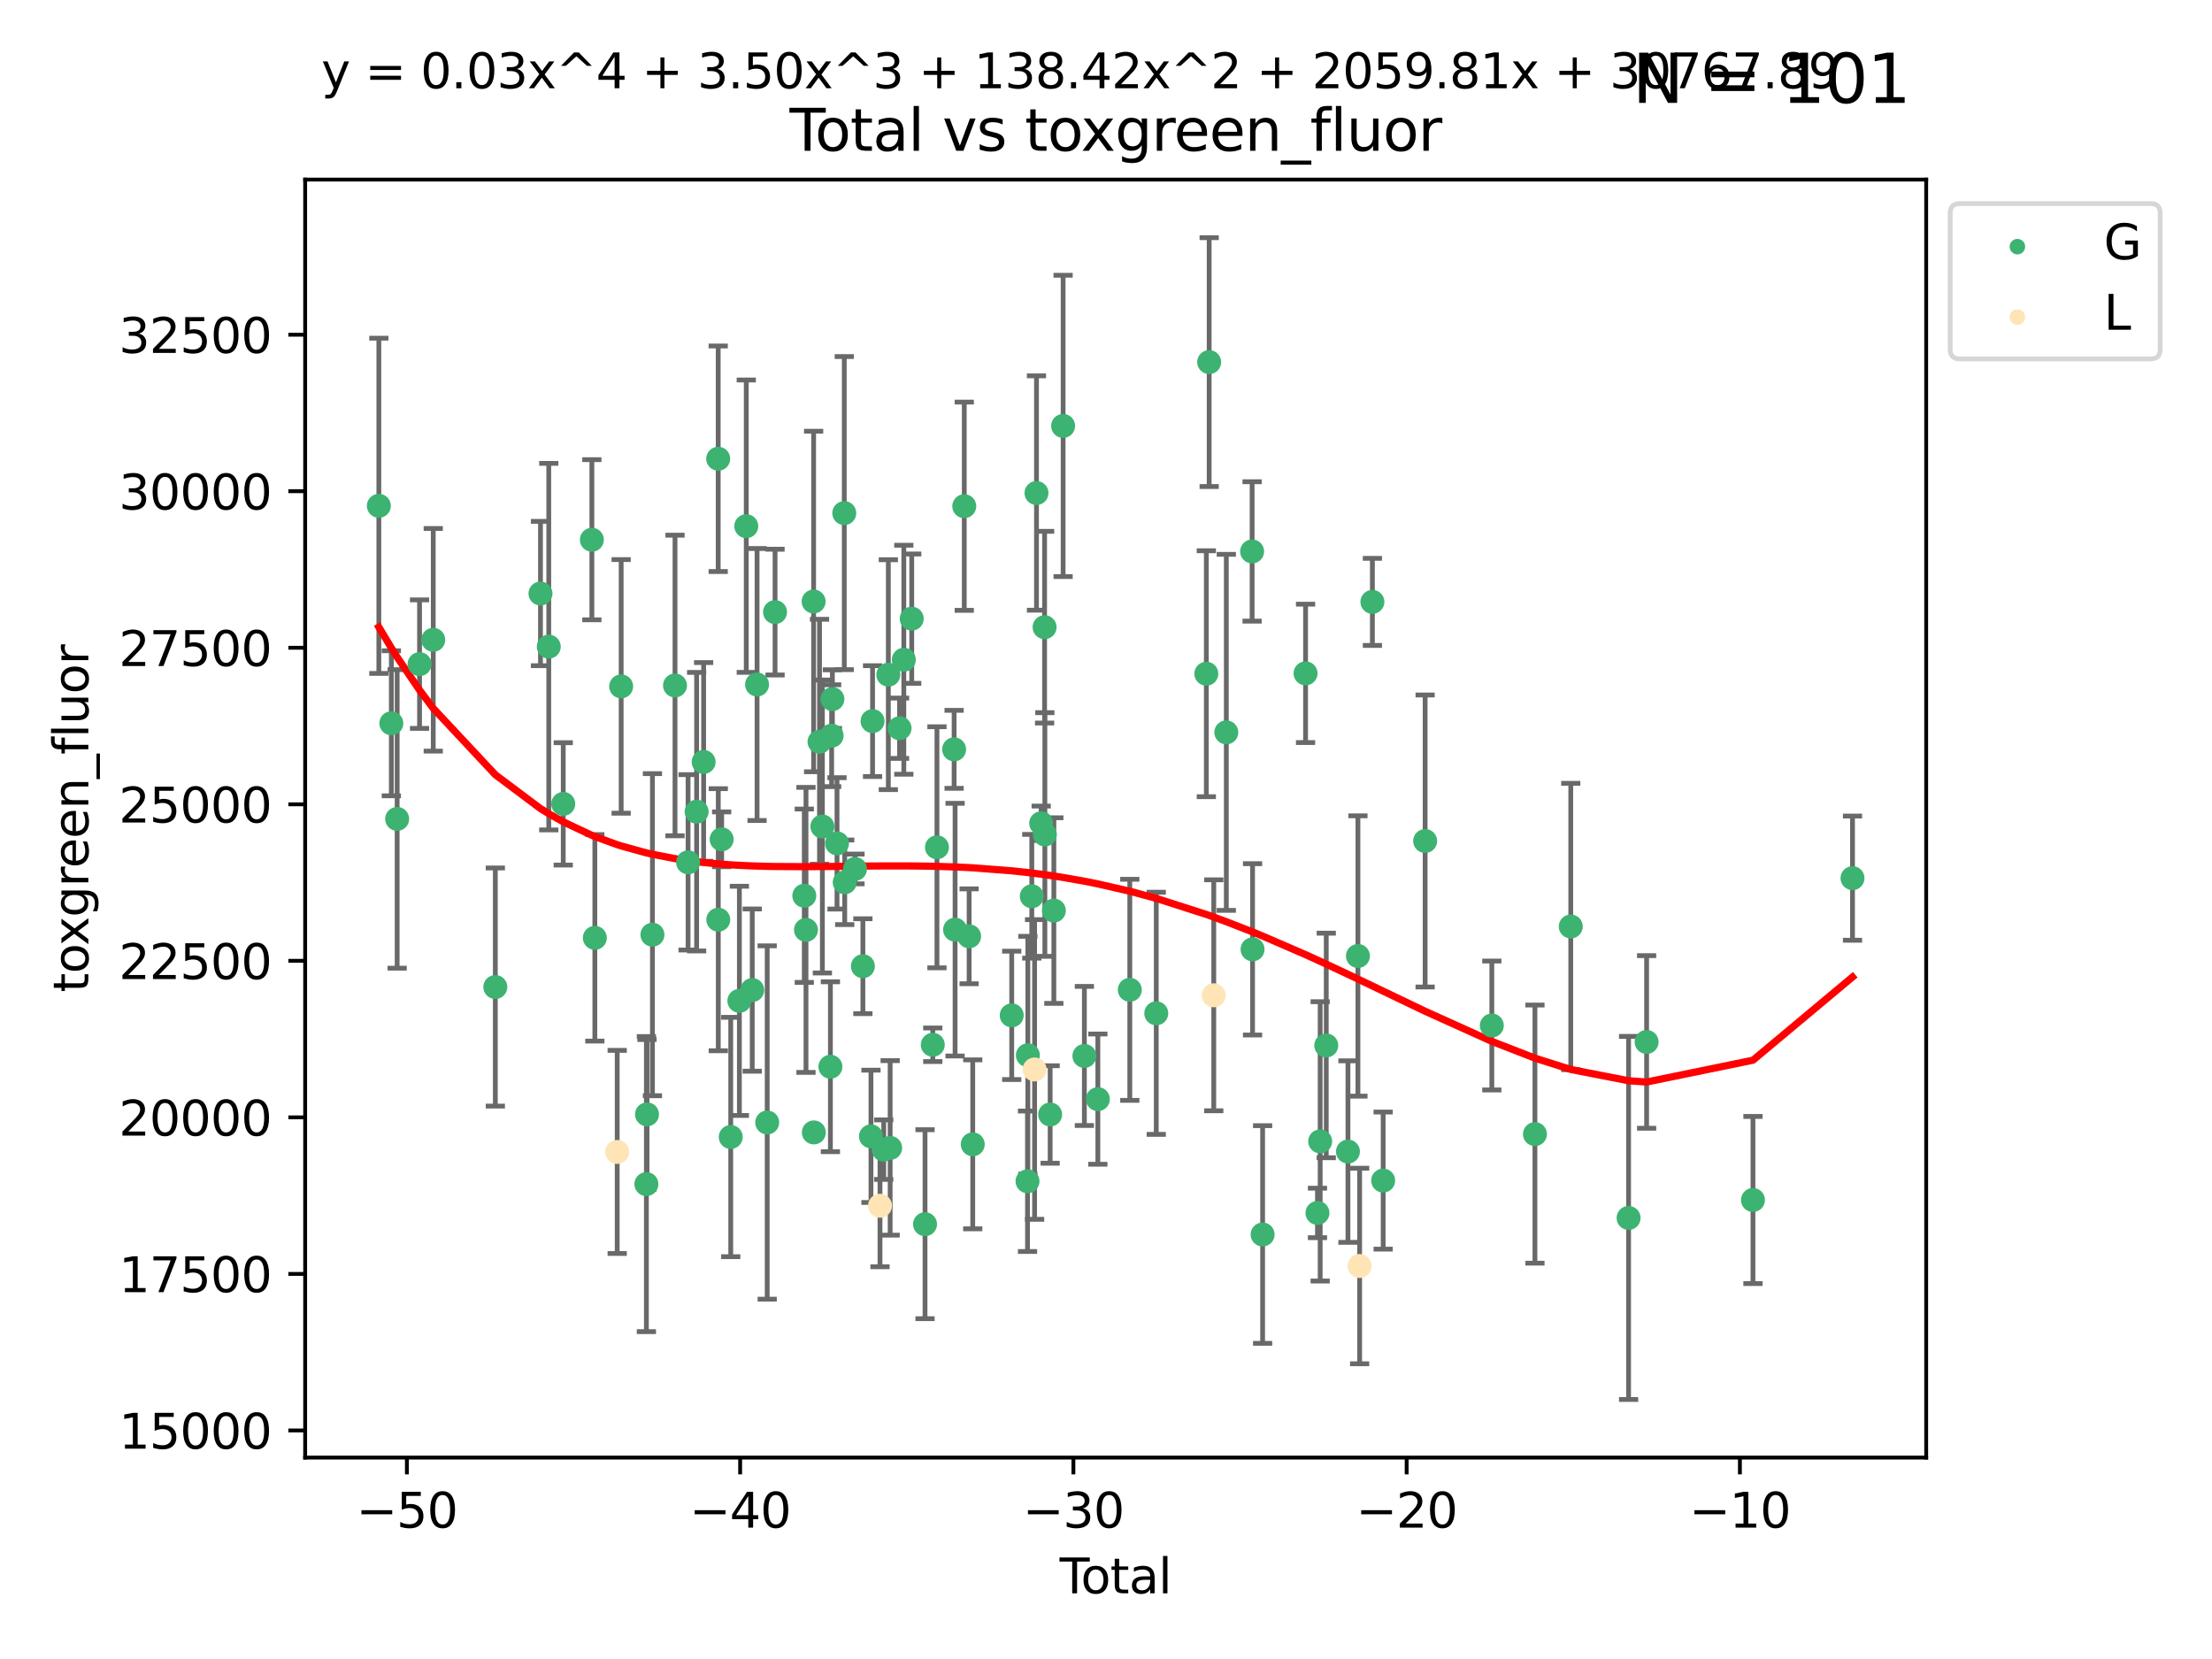 <?xml version="1.0" encoding="utf-8" standalone="no"?>
<!DOCTYPE svg PUBLIC "-//W3C//DTD SVG 1.1//EN"
  "http://www.w3.org/Graphics/SVG/1.1/DTD/svg11.dtd">
<svg xmlns:xlink="http://www.w3.org/1999/xlink" width="460.8pt" height="345.6pt" viewBox="0 0 460.8 345.6" xmlns="http://www.w3.org/2000/svg" version="1.1">
 <defs>
  <style type="text/css">*{stroke-linejoin: round; stroke-linecap: butt}</style>
 </defs>
 <g id="figure_1">
  <g id="patch_1">
   <path d="M 0 345.6 
L 460.8 345.6 
L 460.8 0 
L 0 0 
z
" style="fill: #ffffff"/>
  </g>
  <g id="axes_1">
   <g id="patch_2">
    <path d="M 63.571 303.64 
L 401.26 303.64 
L 401.26 37.411 
L 63.571 37.411 
z
" style="fill: #ffffff"/>
   </g>
   <g id="PathCollection_1">
    <defs>
     <path id="mae7efbc6c9" d="M 0 1.118 
C 0.297 1.118 0.581 1 0.791 0.791 
C 1 0.581 1.118 0.297 1.118 0 
C 1.118 -0.297 1 -0.581 0.791 -0.791 
C 0.581 -1 0.297 -1.118 0 -1.118 
C -0.297 -1.118 -0.581 -1 -0.791 -0.791 
C -1 -0.581 -1.118 -0.297 -1.118 0 
C -1.118 0.297 -1 0.581 -0.791 0.791 
C -0.581 1 -0.297 1.118 0 1.118 
z
" style="stroke: #3cb371"/>
    </defs>
    <g clip-path="url(#p52de12e857)">
     <use xlink:href="#mae7efbc6c9" x="78.921" y="105.372" style="fill: #3cb371; stroke: #3cb371"/>
     <use xlink:href="#mae7efbc6c9" x="81.522" y="150.676" style="fill: #3cb371; stroke: #3cb371"/>
     <use xlink:href="#mae7efbc6c9" x="82.734" y="170.593" style="fill: #3cb371; stroke: #3cb371"/>
     <use xlink:href="#mae7efbc6c9" x="87.399" y="138.35" style="fill: #3cb371; stroke: #3cb371"/>
     <use xlink:href="#mae7efbc6c9" x="90.255" y="133.284" style="fill: #3cb371; stroke: #3cb371"/>
     <use xlink:href="#mae7efbc6c9" x="103.187" y="205.615" style="fill: #3cb371; stroke: #3cb371"/>
     <use xlink:href="#mae7efbc6c9" x="112.594" y="123.645" style="fill: #3cb371; stroke: #3cb371"/>
     <use xlink:href="#mae7efbc6c9" x="114.318" y="134.708" style="fill: #3cb371; stroke: #3cb371"/>
     <use xlink:href="#mae7efbc6c9" x="117.335" y="167.464" style="fill: #3cb371; stroke: #3cb371"/>
     <use xlink:href="#mae7efbc6c9" x="123.296" y="112.438" style="fill: #3cb371; stroke: #3cb371"/>
     <use xlink:href="#mae7efbc6c9" x="123.918" y="195.369" style="fill: #3cb371; stroke: #3cb371"/>
     <use xlink:href="#mae7efbc6c9" x="129.398" y="142.988" style="fill: #3cb371; stroke: #3cb371"/>
     <use xlink:href="#mae7efbc6c9" x="134.656" y="246.668" style="fill: #3cb371; stroke: #3cb371"/>
     <use xlink:href="#mae7efbc6c9" x="134.784" y="232.14" style="fill: #3cb371; stroke: #3cb371"/>
     <use xlink:href="#mae7efbc6c9" x="135.916" y="194.715" style="fill: #3cb371; stroke: #3cb371"/>
     <use xlink:href="#mae7efbc6c9" x="140.618" y="142.799" style="fill: #3cb371; stroke: #3cb371"/>
     <use xlink:href="#mae7efbc6c9" x="143.338" y="179.638" style="fill: #3cb371; stroke: #3cb371"/>
     <use xlink:href="#mae7efbc6c9" x="145.12" y="169.087" style="fill: #3cb371; stroke: #3cb371"/>
     <use xlink:href="#mae7efbc6c9" x="146.58" y="158.726" style="fill: #3cb371; stroke: #3cb371"/>
     <use xlink:href="#mae7efbc6c9" x="149.614" y="95.566" style="fill: #3cb371; stroke: #3cb371"/>
     <use xlink:href="#mae7efbc6c9" x="149.633" y="191.592" style="fill: #3cb371; stroke: #3cb371"/>
     <use xlink:href="#mae7efbc6c9" x="150.335" y="174.843" style="fill: #3cb371; stroke: #3cb371"/>
     <use xlink:href="#mae7efbc6c9" x="152.227" y="236.855" style="fill: #3cb371; stroke: #3cb371"/>
     <use xlink:href="#mae7efbc6c9" x="154.026" y="208.496" style="fill: #3cb371; stroke: #3cb371"/>
     <use xlink:href="#mae7efbc6c9" x="155.462" y="109.61" style="fill: #3cb371; stroke: #3cb371"/>
     <use xlink:href="#mae7efbc6c9" x="156.706" y="206.249" style="fill: #3cb371; stroke: #3cb371"/>
     <use xlink:href="#mae7efbc6c9" x="157.71" y="142.595" style="fill: #3cb371; stroke: #3cb371"/>
     <use xlink:href="#mae7efbc6c9" x="159.821" y="233.834" style="fill: #3cb371; stroke: #3cb371"/>
     <use xlink:href="#mae7efbc6c9" x="161.458" y="127.512" style="fill: #3cb371; stroke: #3cb371"/>
     <use xlink:href="#mae7efbc6c9" x="167.55" y="186.595" style="fill: #3cb371; stroke: #3cb371"/>
     <use xlink:href="#mae7efbc6c9" x="167.902" y="193.715" style="fill: #3cb371; stroke: #3cb371"/>
     <use xlink:href="#mae7efbc6c9" x="169.493" y="125.302" style="fill: #3cb371; stroke: #3cb371"/>
     <use xlink:href="#mae7efbc6c9" x="169.538" y="235.904" style="fill: #3cb371; stroke: #3cb371"/>
     <use xlink:href="#mae7efbc6c9" x="170.721" y="154.523" style="fill: #3cb371; stroke: #3cb371"/>
     <use xlink:href="#mae7efbc6c9" x="171.317" y="172.174" style="fill: #3cb371; stroke: #3cb371"/>
     <use xlink:href="#mae7efbc6c9" x="172.989" y="222.221" style="fill: #3cb371; stroke: #3cb371"/>
     <use xlink:href="#mae7efbc6c9" x="173.244" y="153.257" style="fill: #3cb371; stroke: #3cb371"/>
     <use xlink:href="#mae7efbc6c9" x="173.402" y="145.632" style="fill: #3cb371; stroke: #3cb371"/>
     <use xlink:href="#mae7efbc6c9" x="174.365" y="175.689" style="fill: #3cb371; stroke: #3cb371"/>
     <use xlink:href="#mae7efbc6c9" x="175.877" y="106.89" style="fill: #3cb371; stroke: #3cb371"/>
     <use xlink:href="#mae7efbc6c9" x="175.97" y="183.799" style="fill: #3cb371; stroke: #3cb371"/>
     <use xlink:href="#mae7efbc6c9" x="178.111" y="181.019" style="fill: #3cb371; stroke: #3cb371"/>
     <use xlink:href="#mae7efbc6c9" x="179.754" y="201.277" style="fill: #3cb371; stroke: #3cb371"/>
     <use xlink:href="#mae7efbc6c9" x="181.439" y="236.717" style="fill: #3cb371; stroke: #3cb371"/>
     <use xlink:href="#mae7efbc6c9" x="181.771" y="150.221" style="fill: #3cb371; stroke: #3cb371"/>
     <use xlink:href="#mae7efbc6c9" x="184.099" y="239.49" style="fill: #3cb371; stroke: #3cb371"/>
     <use xlink:href="#mae7efbc6c9" x="185.056" y="140.547" style="fill: #3cb371; stroke: #3cb371"/>
     <use xlink:href="#mae7efbc6c9" x="185.436" y="239.127" style="fill: #3cb371; stroke: #3cb371"/>
     <use xlink:href="#mae7efbc6c9" x="187.392" y="151.707" style="fill: #3cb371; stroke: #3cb371"/>
     <use xlink:href="#mae7efbc6c9" x="188.282" y="137.437" style="fill: #3cb371; stroke: #3cb371"/>
     <use xlink:href="#mae7efbc6c9" x="189.932" y="128.879" style="fill: #3cb371; stroke: #3cb371"/>
     <use xlink:href="#mae7efbc6c9" x="192.701" y="255.024" style="fill: #3cb371; stroke: #3cb371"/>
     <use xlink:href="#mae7efbc6c9" x="194.315" y="217.645" style="fill: #3cb371; stroke: #3cb371"/>
     <use xlink:href="#mae7efbc6c9" x="195.186" y="176.507" style="fill: #3cb371; stroke: #3cb371"/>
     <use xlink:href="#mae7efbc6c9" x="198.759" y="156.104" style="fill: #3cb371; stroke: #3cb371"/>
     <use xlink:href="#mae7efbc6c9" x="198.96" y="193.664" style="fill: #3cb371; stroke: #3cb371"/>
     <use xlink:href="#mae7efbc6c9" x="200.874" y="105.452" style="fill: #3cb371; stroke: #3cb371"/>
     <use xlink:href="#mae7efbc6c9" x="201.885" y="195.051" style="fill: #3cb371; stroke: #3cb371"/>
     <use xlink:href="#mae7efbc6c9" x="202.64" y="238.384" style="fill: #3cb371; stroke: #3cb371"/>
     <use xlink:href="#mae7efbc6c9" x="210.761" y="211.518" style="fill: #3cb371; stroke: #3cb371"/>
     <use xlink:href="#mae7efbc6c9" x="214.05" y="246.08" style="fill: #3cb371; stroke: #3cb371"/>
     <use xlink:href="#mae7efbc6c9" x="214.122" y="219.825" style="fill: #3cb371; stroke: #3cb371"/>
     <use xlink:href="#mae7efbc6c9" x="214.941" y="186.712" style="fill: #3cb371; stroke: #3cb371"/>
     <use xlink:href="#mae7efbc6c9" x="215.92" y="102.705" style="fill: #3cb371; stroke: #3cb371"/>
     <use xlink:href="#mae7efbc6c9" x="216.899" y="171.498" style="fill: #3cb371; stroke: #3cb371"/>
     <use xlink:href="#mae7efbc6c9" x="217.607" y="130.654" style="fill: #3cb371; stroke: #3cb371"/>
     <use xlink:href="#mae7efbc6c9" x="217.664" y="173.84" style="fill: #3cb371; stroke: #3cb371"/>
     <use xlink:href="#mae7efbc6c9" x="218.766" y="232.166" style="fill: #3cb371; stroke: #3cb371"/>
     <use xlink:href="#mae7efbc6c9" x="219.537" y="189.69" style="fill: #3cb371; stroke: #3cb371"/>
     <use xlink:href="#mae7efbc6c9" x="221.466" y="88.728" style="fill: #3cb371; stroke: #3cb371"/>
     <use xlink:href="#mae7efbc6c9" x="225.896" y="219.971" style="fill: #3cb371; stroke: #3cb371"/>
     <use xlink:href="#mae7efbc6c9" x="228.702" y="228.967" style="fill: #3cb371; stroke: #3cb371"/>
     <use xlink:href="#mae7efbc6c9" x="235.358" y="206.198" style="fill: #3cb371; stroke: #3cb371"/>
     <use xlink:href="#mae7efbc6c9" x="240.87" y="211.09" style="fill: #3cb371; stroke: #3cb371"/>
     <use xlink:href="#mae7efbc6c9" x="251.301" y="140.35" style="fill: #3cb371; stroke: #3cb371"/>
     <use xlink:href="#mae7efbc6c9" x="251.892" y="75.432" style="fill: #3cb371; stroke: #3cb371"/>
     <use xlink:href="#mae7efbc6c9" x="255.464" y="152.566" style="fill: #3cb371; stroke: #3cb371"/>
     <use xlink:href="#mae7efbc6c9" x="260.837" y="114.874" style="fill: #3cb371; stroke: #3cb371"/>
     <use xlink:href="#mae7efbc6c9" x="260.929" y="197.765" style="fill: #3cb371; stroke: #3cb371"/>
     <use xlink:href="#mae7efbc6c9" x="263.027" y="257.169" style="fill: #3cb371; stroke: #3cb371"/>
     <use xlink:href="#mae7efbc6c9" x="271.971" y="140.275" style="fill: #3cb371; stroke: #3cb371"/>
     <use xlink:href="#mae7efbc6c9" x="274.455" y="252.678" style="fill: #3cb371; stroke: #3cb371"/>
     <use xlink:href="#mae7efbc6c9" x="275.016" y="237.766" style="fill: #3cb371; stroke: #3cb371"/>
     <use xlink:href="#mae7efbc6c9" x="276.283" y="217.788" style="fill: #3cb371; stroke: #3cb371"/>
     <use xlink:href="#mae7efbc6c9" x="280.802" y="239.894" style="fill: #3cb371; stroke: #3cb371"/>
     <use xlink:href="#mae7efbc6c9" x="282.88" y="199.151" style="fill: #3cb371; stroke: #3cb371"/>
     <use xlink:href="#mae7efbc6c9" x="285.895" y="125.385" style="fill: #3cb371; stroke: #3cb371"/>
     <use xlink:href="#mae7efbc6c9" x="288.138" y="245.936" style="fill: #3cb371; stroke: #3cb371"/>
     <use xlink:href="#mae7efbc6c9" x="296.881" y="175.194" style="fill: #3cb371; stroke: #3cb371"/>
     <use xlink:href="#mae7efbc6c9" x="310.775" y="213.631" style="fill: #3cb371; stroke: #3cb371"/>
     <use xlink:href="#mae7efbc6c9" x="319.757" y="236.255" style="fill: #3cb371; stroke: #3cb371"/>
     <use xlink:href="#mae7efbc6c9" x="327.218" y="193.005" style="fill: #3cb371; stroke: #3cb371"/>
     <use xlink:href="#mae7efbc6c9" x="339.265" y="253.721" style="fill: #3cb371; stroke: #3cb371"/>
     <use xlink:href="#mae7efbc6c9" x="343.02" y="217.057" style="fill: #3cb371; stroke: #3cb371"/>
     <use xlink:href="#mae7efbc6c9" x="365.174" y="249.98" style="fill: #3cb371; stroke: #3cb371"/>
     <use xlink:href="#mae7efbc6c9" x="385.911" y="182.934" style="fill: #3cb371; stroke: #3cb371"/>
    </g>
   </g>
   <g id="PathCollection_2">
    <defs>
     <path id="m4c0cae9e77" d="M 0 1.118 
C 0.297 1.118 0.581 1 0.791 0.791 
C 1 0.581 1.118 0.297 1.118 0 
C 1.118 -0.297 1 -0.581 0.791 -0.791 
C 0.581 -1 0.297 -1.118 0 -1.118 
C -0.297 -1.118 -0.581 -1 -0.791 -0.791 
C -1 -0.581 -1.118 -0.297 -1.118 0 
C -1.118 0.297 -1 0.581 -0.791 0.791 
C -0.581 1 -0.297 1.118 0 1.118 
z
" style="stroke: #ffe4b5"/>
    </defs>
    <g clip-path="url(#p52de12e857)">
     <use xlink:href="#m4c0cae9e77" x="128.574" y="239.971" style="fill: #ffe4b5; stroke: #ffe4b5"/>
     <use xlink:href="#m4c0cae9e77" x="183.32" y="251.179" style="fill: #ffe4b5; stroke: #ffe4b5"/>
     <use xlink:href="#m4c0cae9e77" x="215.524" y="222.789" style="fill: #ffe4b5; stroke: #ffe4b5"/>
     <use xlink:href="#m4c0cae9e77" x="252.849" y="207.336" style="fill: #ffe4b5; stroke: #ffe4b5"/>
     <use xlink:href="#m4c0cae9e77" x="283.237" y="263.729" style="fill: #ffe4b5; stroke: #ffe4b5"/>
    </g>
   </g>
   <g id="matplotlib.axis_1">
    <g id="xtick_1">
     <g id="line2d_1">
      <defs>
       <path id="m0138b9b5f6" d="M 0 0 
L 0 3.5 
" style="stroke: #000000; stroke-width: 0.8"/>
      </defs>
      <g>
       <use xlink:href="#m0138b9b5f6" x="84.763" y="303.64" style="stroke: #000000; stroke-width: 0.8"/>
      </g>
     </g>
     <g id="text_1">
      <!-- −50 -->
      <g transform="translate(74.211 318.238)scale(0.1 -0.1)">
       <defs>
        <path id="DejaVuSans-2212" d="M 678 2272 
L 4684 2272 
L 4684 1741 
L 678 1741 
L 678 2272 
z
" transform="scale(0.016)"/>
        <path id="DejaVuSans-35" d="M 691 4666 
L 3169 4666 
L 3169 4134 
L 1269 4134 
L 1269 2991 
Q 1406 3038 1543 3061 
Q 1681 3084 1819 3084 
Q 2600 3084 3056 2656 
Q 3513 2228 3513 1497 
Q 3513 744 3044 326 
Q 2575 -91 1722 -91 
Q 1428 -91 1123 -41 
Q 819 9 494 109 
L 494 744 
Q 775 591 1075 516 
Q 1375 441 1709 441 
Q 2250 441 2565 725 
Q 2881 1009 2881 1497 
Q 2881 1984 2565 2268 
Q 2250 2553 1709 2553 
Q 1456 2553 1204 2497 
Q 953 2441 691 2322 
L 691 4666 
z
" transform="scale(0.016)"/>
        <path id="DejaVuSans-30" d="M 2034 4250 
Q 1547 4250 1301 3770 
Q 1056 3291 1056 2328 
Q 1056 1369 1301 889 
Q 1547 409 2034 409 
Q 2525 409 2770 889 
Q 3016 1369 3016 2328 
Q 3016 3291 2770 3770 
Q 2525 4250 2034 4250 
z
M 2034 4750 
Q 2819 4750 3233 4129 
Q 3647 3509 3647 2328 
Q 3647 1150 3233 529 
Q 2819 -91 2034 -91 
Q 1250 -91 836 529 
Q 422 1150 422 2328 
Q 422 3509 836 4129 
Q 1250 4750 2034 4750 
z
" transform="scale(0.016)"/>
       </defs>
       <use xlink:href="#DejaVuSans-2212"/>
       <use xlink:href="#DejaVuSans-35" x="83.789"/>
       <use xlink:href="#DejaVuSans-30" x="147.412"/>
      </g>
     </g>
    </g>
    <g id="xtick_2">
     <g id="line2d_2">
      <g>
       <use xlink:href="#m0138b9b5f6" x="154.186" y="303.64" style="stroke: #000000; stroke-width: 0.8"/>
      </g>
     </g>
     <g id="text_2">
      <!-- −40 -->
      <g transform="translate(143.633 318.238)scale(0.1 -0.1)">
       <defs>
        <path id="DejaVuSans-34" d="M 2419 4116 
L 825 1625 
L 2419 1625 
L 2419 4116 
z
M 2253 4666 
L 3047 4666 
L 3047 1625 
L 3713 1625 
L 3713 1100 
L 3047 1100 
L 3047 0 
L 2419 0 
L 2419 1100 
L 313 1100 
L 313 1709 
L 2253 4666 
z
" transform="scale(0.016)"/>
       </defs>
       <use xlink:href="#DejaVuSans-2212"/>
       <use xlink:href="#DejaVuSans-34" x="83.789"/>
       <use xlink:href="#DejaVuSans-30" x="147.412"/>
      </g>
     </g>
    </g>
    <g id="xtick_3">
     <g id="line2d_3">
      <g>
       <use xlink:href="#m0138b9b5f6" x="223.608" y="303.64" style="stroke: #000000; stroke-width: 0.8"/>
      </g>
     </g>
     <g id="text_3">
      <!-- −30 -->
      <g transform="translate(213.056 318.238)scale(0.1 -0.1)">
       <defs>
        <path id="DejaVuSans-33" d="M 2597 2516 
Q 3050 2419 3304 2112 
Q 3559 1806 3559 1356 
Q 3559 666 3084 287 
Q 2609 -91 1734 -91 
Q 1441 -91 1130 -33 
Q 819 25 488 141 
L 488 750 
Q 750 597 1062 519 
Q 1375 441 1716 441 
Q 2309 441 2620 675 
Q 2931 909 2931 1356 
Q 2931 1769 2642 2001 
Q 2353 2234 1838 2234 
L 1294 2234 
L 1294 2753 
L 1863 2753 
Q 2328 2753 2575 2939 
Q 2822 3125 2822 3475 
Q 2822 3834 2567 4026 
Q 2313 4219 1838 4219 
Q 1578 4219 1281 4162 
Q 984 4106 628 3988 
L 628 4550 
Q 988 4650 1302 4700 
Q 1616 4750 1894 4750 
Q 2613 4750 3031 4423 
Q 3450 4097 3450 3541 
Q 3450 3153 3228 2886 
Q 3006 2619 2597 2516 
z
" transform="scale(0.016)"/>
       </defs>
       <use xlink:href="#DejaVuSans-2212"/>
       <use xlink:href="#DejaVuSans-33" x="83.789"/>
       <use xlink:href="#DejaVuSans-30" x="147.412"/>
      </g>
     </g>
    </g>
    <g id="xtick_4">
     <g id="line2d_4">
      <g>
       <use xlink:href="#m0138b9b5f6" x="293.031" y="303.64" style="stroke: #000000; stroke-width: 0.8"/>
      </g>
     </g>
     <g id="text_4">
      <!-- −20 -->
      <g transform="translate(282.478 318.238)scale(0.1 -0.1)">
       <defs>
        <path id="DejaVuSans-32" d="M 1228 531 
L 3431 531 
L 3431 0 
L 469 0 
L 469 531 
Q 828 903 1448 1529 
Q 2069 2156 2228 2338 
Q 2531 2678 2651 2914 
Q 2772 3150 2772 3378 
Q 2772 3750 2511 3984 
Q 2250 4219 1831 4219 
Q 1534 4219 1204 4116 
Q 875 4013 500 3803 
L 500 4441 
Q 881 4594 1212 4672 
Q 1544 4750 1819 4750 
Q 2544 4750 2975 4387 
Q 3406 4025 3406 3419 
Q 3406 3131 3298 2873 
Q 3191 2616 2906 2266 
Q 2828 2175 2409 1742 
Q 1991 1309 1228 531 
z
" transform="scale(0.016)"/>
       </defs>
       <use xlink:href="#DejaVuSans-2212"/>
       <use xlink:href="#DejaVuSans-32" x="83.789"/>
       <use xlink:href="#DejaVuSans-30" x="147.412"/>
      </g>
     </g>
    </g>
    <g id="xtick_5">
     <g id="line2d_5">
      <g>
       <use xlink:href="#m0138b9b5f6" x="362.453" y="303.64" style="stroke: #000000; stroke-width: 0.8"/>
      </g>
     </g>
     <g id="text_5">
      <!-- −10 -->
      <g transform="translate(351.901 318.238)scale(0.1 -0.1)">
       <defs>
        <path id="DejaVuSans-31" d="M 794 531 
L 1825 531 
L 1825 4091 
L 703 3866 
L 703 4441 
L 1819 4666 
L 2450 4666 
L 2450 531 
L 3481 531 
L 3481 0 
L 794 0 
L 794 531 
z
" transform="scale(0.016)"/>
       </defs>
       <use xlink:href="#DejaVuSans-2212"/>
       <use xlink:href="#DejaVuSans-31" x="83.789"/>
       <use xlink:href="#DejaVuSans-30" x="147.412"/>
      </g>
     </g>
    </g>
    <g id="text_6">
     <!-- Total -->
     <g transform="translate(220.739 331.917)scale(0.1 -0.1)">
      <defs>
       <path id="DejaVuSans-54" d="M -19 4666 
L 3928 4666 
L 3928 4134 
L 2272 4134 
L 2272 0 
L 1638 0 
L 1638 4134 
L -19 4134 
L -19 4666 
z
" transform="scale(0.016)"/>
       <path id="DejaVuSans-6f" d="M 1959 3097 
Q 1497 3097 1228 2736 
Q 959 2375 959 1747 
Q 959 1119 1226 758 
Q 1494 397 1959 397 
Q 2419 397 2687 759 
Q 2956 1122 2956 1747 
Q 2956 2369 2687 2733 
Q 2419 3097 1959 3097 
z
M 1959 3584 
Q 2709 3584 3137 3096 
Q 3566 2609 3566 1747 
Q 3566 888 3137 398 
Q 2709 -91 1959 -91 
Q 1206 -91 779 398 
Q 353 888 353 1747 
Q 353 2609 779 3096 
Q 1206 3584 1959 3584 
z
" transform="scale(0.016)"/>
       <path id="DejaVuSans-74" d="M 1172 4494 
L 1172 3500 
L 2356 3500 
L 2356 3053 
L 1172 3053 
L 1172 1153 
Q 1172 725 1289 603 
Q 1406 481 1766 481 
L 2356 481 
L 2356 0 
L 1766 0 
Q 1100 0 847 248 
Q 594 497 594 1153 
L 594 3053 
L 172 3053 
L 172 3500 
L 594 3500 
L 594 4494 
L 1172 4494 
z
" transform="scale(0.016)"/>
       <path id="DejaVuSans-61" d="M 2194 1759 
Q 1497 1759 1228 1600 
Q 959 1441 959 1056 
Q 959 750 1161 570 
Q 1363 391 1709 391 
Q 2188 391 2477 730 
Q 2766 1069 2766 1631 
L 2766 1759 
L 2194 1759 
z
M 3341 1997 
L 3341 0 
L 2766 0 
L 2766 531 
Q 2569 213 2275 61 
Q 1981 -91 1556 -91 
Q 1019 -91 701 211 
Q 384 513 384 1019 
Q 384 1609 779 1909 
Q 1175 2209 1959 2209 
L 2766 2209 
L 2766 2266 
Q 2766 2663 2505 2880 
Q 2244 3097 1772 3097 
Q 1472 3097 1187 3025 
Q 903 2953 641 2809 
L 641 3341 
Q 956 3463 1253 3523 
Q 1550 3584 1831 3584 
Q 2591 3584 2966 3190 
Q 3341 2797 3341 1997 
z
" transform="scale(0.016)"/>
       <path id="DejaVuSans-6c" d="M 603 4863 
L 1178 4863 
L 1178 0 
L 603 0 
L 603 4863 
z
" transform="scale(0.016)"/>
      </defs>
      <use xlink:href="#DejaVuSans-54"/>
      <use xlink:href="#DejaVuSans-6f" x="44.084"/>
      <use xlink:href="#DejaVuSans-74" x="105.266"/>
      <use xlink:href="#DejaVuSans-61" x="144.475"/>
      <use xlink:href="#DejaVuSans-6c" x="205.754"/>
     </g>
    </g>
   </g>
   <g id="matplotlib.axis_2">
    <g id="ytick_1">
     <g id="line2d_6">
      <defs>
       <path id="m535bbbe00f" d="M 0 0 
L -3.5 0 
" style="stroke: #000000; stroke-width: 0.8"/>
      </defs>
      <g>
       <use xlink:href="#m535bbbe00f" x="63.571" y="297.985" style="stroke: #000000; stroke-width: 0.8"/>
      </g>
     </g>
     <g id="text_7">
      <!-- 15000 -->
      <g transform="translate(24.759 301.784)scale(0.1 -0.1)">
       <use xlink:href="#DejaVuSans-31"/>
       <use xlink:href="#DejaVuSans-35" x="63.623"/>
       <use xlink:href="#DejaVuSans-30" x="127.246"/>
       <use xlink:href="#DejaVuSans-30" x="190.869"/>
       <use xlink:href="#DejaVuSans-30" x="254.492"/>
      </g>
     </g>
    </g>
    <g id="ytick_2">
     <g id="line2d_7">
      <g>
       <use xlink:href="#m535bbbe00f" x="63.571" y="265.376" style="stroke: #000000; stroke-width: 0.8"/>
      </g>
     </g>
     <g id="text_8">
      <!-- 17500 -->
      <g transform="translate(24.759 269.175)scale(0.1 -0.1)">
       <defs>
        <path id="DejaVuSans-37" d="M 525 4666 
L 3525 4666 
L 3525 4397 
L 1831 0 
L 1172 0 
L 2766 4134 
L 525 4134 
L 525 4666 
z
" transform="scale(0.016)"/>
       </defs>
       <use xlink:href="#DejaVuSans-31"/>
       <use xlink:href="#DejaVuSans-37" x="63.623"/>
       <use xlink:href="#DejaVuSans-35" x="127.246"/>
       <use xlink:href="#DejaVuSans-30" x="190.869"/>
       <use xlink:href="#DejaVuSans-30" x="254.492"/>
      </g>
     </g>
    </g>
    <g id="ytick_3">
     <g id="line2d_8">
      <g>
       <use xlink:href="#m535bbbe00f" x="63.571" y="232.767" style="stroke: #000000; stroke-width: 0.8"/>
      </g>
     </g>
     <g id="text_9">
      <!-- 20000 -->
      <g transform="translate(24.759 236.566)scale(0.1 -0.1)">
       <use xlink:href="#DejaVuSans-32"/>
       <use xlink:href="#DejaVuSans-30" x="63.623"/>
       <use xlink:href="#DejaVuSans-30" x="127.246"/>
       <use xlink:href="#DejaVuSans-30" x="190.869"/>
       <use xlink:href="#DejaVuSans-30" x="254.492"/>
      </g>
     </g>
    </g>
    <g id="ytick_4">
     <g id="line2d_9">
      <g>
       <use xlink:href="#m535bbbe00f" x="63.571" y="200.158" style="stroke: #000000; stroke-width: 0.8"/>
      </g>
     </g>
     <g id="text_10">
      <!-- 22500 -->
      <g transform="translate(24.759 203.957)scale(0.1 -0.1)">
       <use xlink:href="#DejaVuSans-32"/>
       <use xlink:href="#DejaVuSans-32" x="63.623"/>
       <use xlink:href="#DejaVuSans-35" x="127.246"/>
       <use xlink:href="#DejaVuSans-30" x="190.869"/>
       <use xlink:href="#DejaVuSans-30" x="254.492"/>
      </g>
     </g>
    </g>
    <g id="ytick_5">
     <g id="line2d_10">
      <g>
       <use xlink:href="#m535bbbe00f" x="63.571" y="167.549" style="stroke: #000000; stroke-width: 0.8"/>
      </g>
     </g>
     <g id="text_11">
      <!-- 25000 -->
      <g transform="translate(24.759 171.349)scale(0.1 -0.1)">
       <use xlink:href="#DejaVuSans-32"/>
       <use xlink:href="#DejaVuSans-35" x="63.623"/>
       <use xlink:href="#DejaVuSans-30" x="127.246"/>
       <use xlink:href="#DejaVuSans-30" x="190.869"/>
       <use xlink:href="#DejaVuSans-30" x="254.492"/>
      </g>
     </g>
    </g>
    <g id="ytick_6">
     <g id="line2d_11">
      <g>
       <use xlink:href="#m535bbbe00f" x="63.571" y="134.94" style="stroke: #000000; stroke-width: 0.8"/>
      </g>
     </g>
     <g id="text_12">
      <!-- 27500 -->
      <g transform="translate(24.759 138.74)scale(0.1 -0.1)">
       <use xlink:href="#DejaVuSans-32"/>
       <use xlink:href="#DejaVuSans-37" x="63.623"/>
       <use xlink:href="#DejaVuSans-35" x="127.246"/>
       <use xlink:href="#DejaVuSans-30" x="190.869"/>
       <use xlink:href="#DejaVuSans-30" x="254.492"/>
      </g>
     </g>
    </g>
    <g id="ytick_7">
     <g id="line2d_12">
      <g>
       <use xlink:href="#m535bbbe00f" x="63.571" y="102.332" style="stroke: #000000; stroke-width: 0.8"/>
      </g>
     </g>
     <g id="text_13">
      <!-- 30000 -->
      <g transform="translate(24.759 106.131)scale(0.1 -0.1)">
       <use xlink:href="#DejaVuSans-33"/>
       <use xlink:href="#DejaVuSans-30" x="63.623"/>
       <use xlink:href="#DejaVuSans-30" x="127.246"/>
       <use xlink:href="#DejaVuSans-30" x="190.869"/>
       <use xlink:href="#DejaVuSans-30" x="254.492"/>
      </g>
     </g>
    </g>
    <g id="ytick_8">
     <g id="line2d_13">
      <g>
       <use xlink:href="#m535bbbe00f" x="63.571" y="69.723" style="stroke: #000000; stroke-width: 0.8"/>
      </g>
     </g>
     <g id="text_14">
      <!-- 32500 -->
      <g transform="translate(24.759 73.522)scale(0.1 -0.1)">
       <use xlink:href="#DejaVuSans-33"/>
       <use xlink:href="#DejaVuSans-32" x="63.623"/>
       <use xlink:href="#DejaVuSans-35" x="127.246"/>
       <use xlink:href="#DejaVuSans-30" x="190.869"/>
       <use xlink:href="#DejaVuSans-30" x="254.492"/>
      </g>
     </g>
    </g>
    <g id="text_15">
     <!-- toxgreen_fluor -->
     <g transform="translate(18.401 206.72)rotate(-90)scale(0.1 -0.1)">
      <defs>
       <path id="DejaVuSans-78" d="M 3513 3500 
L 2247 1797 
L 3578 0 
L 2900 0 
L 1881 1375 
L 863 0 
L 184 0 
L 1544 1831 
L 300 3500 
L 978 3500 
L 1906 2253 
L 2834 3500 
L 3513 3500 
z
" transform="scale(0.016)"/>
       <path id="DejaVuSans-67" d="M 2906 1791 
Q 2906 2416 2648 2759 
Q 2391 3103 1925 3103 
Q 1463 3103 1205 2759 
Q 947 2416 947 1791 
Q 947 1169 1205 825 
Q 1463 481 1925 481 
Q 2391 481 2648 825 
Q 2906 1169 2906 1791 
z
M 3481 434 
Q 3481 -459 3084 -895 
Q 2688 -1331 1869 -1331 
Q 1566 -1331 1297 -1286 
Q 1028 -1241 775 -1147 
L 775 -588 
Q 1028 -725 1275 -790 
Q 1522 -856 1778 -856 
Q 2344 -856 2625 -561 
Q 2906 -266 2906 331 
L 2906 616 
Q 2728 306 2450 153 
Q 2172 0 1784 0 
Q 1141 0 747 490 
Q 353 981 353 1791 
Q 353 2603 747 3093 
Q 1141 3584 1784 3584 
Q 2172 3584 2450 3431 
Q 2728 3278 2906 2969 
L 2906 3500 
L 3481 3500 
L 3481 434 
z
" transform="scale(0.016)"/>
       <path id="DejaVuSans-72" d="M 2631 2963 
Q 2534 3019 2420 3045 
Q 2306 3072 2169 3072 
Q 1681 3072 1420 2755 
Q 1159 2438 1159 1844 
L 1159 0 
L 581 0 
L 581 3500 
L 1159 3500 
L 1159 2956 
Q 1341 3275 1631 3429 
Q 1922 3584 2338 3584 
Q 2397 3584 2469 3576 
Q 2541 3569 2628 3553 
L 2631 2963 
z
" transform="scale(0.016)"/>
       <path id="DejaVuSans-65" d="M 3597 1894 
L 3597 1613 
L 953 1613 
Q 991 1019 1311 708 
Q 1631 397 2203 397 
Q 2534 397 2845 478 
Q 3156 559 3463 722 
L 3463 178 
Q 3153 47 2828 -22 
Q 2503 -91 2169 -91 
Q 1331 -91 842 396 
Q 353 884 353 1716 
Q 353 2575 817 3079 
Q 1281 3584 2069 3584 
Q 2775 3584 3186 3129 
Q 3597 2675 3597 1894 
z
M 3022 2063 
Q 3016 2534 2758 2815 
Q 2500 3097 2075 3097 
Q 1594 3097 1305 2825 
Q 1016 2553 972 2059 
L 3022 2063 
z
" transform="scale(0.016)"/>
       <path id="DejaVuSans-6e" d="M 3513 2113 
L 3513 0 
L 2938 0 
L 2938 2094 
Q 2938 2591 2744 2837 
Q 2550 3084 2163 3084 
Q 1697 3084 1428 2787 
Q 1159 2491 1159 1978 
L 1159 0 
L 581 0 
L 581 3500 
L 1159 3500 
L 1159 2956 
Q 1366 3272 1645 3428 
Q 1925 3584 2291 3584 
Q 2894 3584 3203 3211 
Q 3513 2838 3513 2113 
z
" transform="scale(0.016)"/>
       <path id="DejaVuSans-5f" d="M 3263 -1063 
L 3263 -1509 
L -63 -1509 
L -63 -1063 
L 3263 -1063 
z
" transform="scale(0.016)"/>
       <path id="DejaVuSans-66" d="M 2375 4863 
L 2375 4384 
L 1825 4384 
Q 1516 4384 1395 4259 
Q 1275 4134 1275 3809 
L 1275 3500 
L 2222 3500 
L 2222 3053 
L 1275 3053 
L 1275 0 
L 697 0 
L 697 3053 
L 147 3053 
L 147 3500 
L 697 3500 
L 697 3744 
Q 697 4328 969 4595 
Q 1241 4863 1831 4863 
L 2375 4863 
z
" transform="scale(0.016)"/>
       <path id="DejaVuSans-75" d="M 544 1381 
L 544 3500 
L 1119 3500 
L 1119 1403 
Q 1119 906 1312 657 
Q 1506 409 1894 409 
Q 2359 409 2629 706 
Q 2900 1003 2900 1516 
L 2900 3500 
L 3475 3500 
L 3475 0 
L 2900 0 
L 2900 538 
Q 2691 219 2414 64 
Q 2138 -91 1772 -91 
Q 1169 -91 856 284 
Q 544 659 544 1381 
z
M 1991 3584 
L 1991 3584 
z
" transform="scale(0.016)"/>
      </defs>
      <use xlink:href="#DejaVuSans-74"/>
      <use xlink:href="#DejaVuSans-6f" x="39.209"/>
      <use xlink:href="#DejaVuSans-78" x="97.266"/>
      <use xlink:href="#DejaVuSans-67" x="156.445"/>
      <use xlink:href="#DejaVuSans-72" x="219.922"/>
      <use xlink:href="#DejaVuSans-65" x="258.785"/>
      <use xlink:href="#DejaVuSans-65" x="320.309"/>
      <use xlink:href="#DejaVuSans-6e" x="381.832"/>
      <use xlink:href="#DejaVuSans-5f" x="445.211"/>
      <use xlink:href="#DejaVuSans-66" x="495.211"/>
      <use xlink:href="#DejaVuSans-6c" x="530.416"/>
      <use xlink:href="#DejaVuSans-75" x="558.199"/>
      <use xlink:href="#DejaVuSans-6f" x="621.578"/>
      <use xlink:href="#DejaVuSans-72" x="682.76"/>
     </g>
    </g>
   </g>
   <g id="LineCollection_1">
    <path d="M 78.921 140.29 
L 78.921 70.454 
" clip-path="url(#p52de12e857)" style="fill: none; stroke: #696969"/>
    <path d="M 81.522 165.781 
L 81.522 135.571 
" clip-path="url(#p52de12e857)" style="fill: none; stroke: #696969"/>
    <path d="M 82.734 201.69 
L 82.734 139.496 
" clip-path="url(#p52de12e857)" style="fill: none; stroke: #696969"/>
    <path d="M 87.399 151.734 
L 87.399 124.966 
" clip-path="url(#p52de12e857)" style="fill: none; stroke: #696969"/>
    <path d="M 90.255 156.472 
L 90.255 110.097 
" clip-path="url(#p52de12e857)" style="fill: none; stroke: #696969"/>
    <path d="M 103.187 230.42 
L 103.187 180.81 
" clip-path="url(#p52de12e857)" style="fill: none; stroke: #696969"/>
    <path d="M 112.594 138.68 
L 112.594 108.611 
" clip-path="url(#p52de12e857)" style="fill: none; stroke: #696969"/>
    <path d="M 114.318 172.886 
L 114.318 96.529 
" clip-path="url(#p52de12e857)" style="fill: none; stroke: #696969"/>
    <path d="M 117.335 180.211 
L 117.335 154.717 
" clip-path="url(#p52de12e857)" style="fill: none; stroke: #696969"/>
    <path d="M 123.296 129.118 
L 123.296 95.757 
" clip-path="url(#p52de12e857)" style="fill: none; stroke: #696969"/>
    <path d="M 123.918 216.876 
L 123.918 173.863 
" clip-path="url(#p52de12e857)" style="fill: none; stroke: #696969"/>
    <path d="M 129.398 169.404 
L 129.398 116.572 
" clip-path="url(#p52de12e857)" style="fill: none; stroke: #696969"/>
    <path d="M 134.656 277.403 
L 134.656 215.932 
" clip-path="url(#p52de12e857)" style="fill: none; stroke: #696969"/>
    <path d="M 134.784 247.724 
L 134.784 216.555 
" clip-path="url(#p52de12e857)" style="fill: none; stroke: #696969"/>
    <path d="M 135.916 228.263 
L 135.916 161.166 
" clip-path="url(#p52de12e857)" style="fill: none; stroke: #696969"/>
    <path d="M 140.618 174.11 
L 140.618 111.488 
" clip-path="url(#p52de12e857)" style="fill: none; stroke: #696969"/>
    <path d="M 143.338 197.905 
L 143.338 161.371 
" clip-path="url(#p52de12e857)" style="fill: none; stroke: #696969"/>
    <path d="M 145.12 198.099 
L 145.12 140.074 
" clip-path="url(#p52de12e857)" style="fill: none; stroke: #696969"/>
    <path d="M 146.58 179.425 
L 146.58 138.026 
" clip-path="url(#p52de12e857)" style="fill: none; stroke: #696969"/>
    <path d="M 149.614 119.057 
L 149.614 72.075 
" clip-path="url(#p52de12e857)" style="fill: none; stroke: #696969"/>
    <path d="M 149.633 218.89 
L 149.633 164.294 
" clip-path="url(#p52de12e857)" style="fill: none; stroke: #696969"/>
    <path d="M 150.335 180.551 
L 150.335 169.135 
" clip-path="url(#p52de12e857)" style="fill: none; stroke: #696969"/>
    <path d="M 152.227 261.789 
L 152.227 211.921 
" clip-path="url(#p52de12e857)" style="fill: none; stroke: #696969"/>
    <path d="M 154.026 232.369 
L 154.026 184.624 
" clip-path="url(#p52de12e857)" style="fill: none; stroke: #696969"/>
    <path d="M 155.462 140.061 
L 155.462 79.159 
" clip-path="url(#p52de12e857)" style="fill: none; stroke: #696969"/>
    <path d="M 156.706 223.149 
L 156.706 189.349 
" clip-path="url(#p52de12e857)" style="fill: none; stroke: #696969"/>
    <path d="M 157.71 170.925 
L 157.71 114.265 
" clip-path="url(#p52de12e857)" style="fill: none; stroke: #696969"/>
    <path d="M 159.821 270.634 
L 159.821 197.034 
" clip-path="url(#p52de12e857)" style="fill: none; stroke: #696969"/>
    <path d="M 161.458 140.61 
L 161.458 114.415 
" clip-path="url(#p52de12e857)" style="fill: none; stroke: #696969"/>
    <path d="M 167.55 204.652 
L 167.55 168.538 
" clip-path="url(#p52de12e857)" style="fill: none; stroke: #696969"/>
    <path d="M 167.902 223.405 
L 167.902 164.025 
" clip-path="url(#p52de12e857)" style="fill: none; stroke: #696969"/>
    <path d="M 169.493 160.773 
L 169.493 89.83 
" clip-path="url(#p52de12e857)" style="fill: none; stroke: #696969"/>
    <path d="M 169.538 236.88 
L 169.538 234.928 
" clip-path="url(#p52de12e857)" style="fill: none; stroke: #696969"/>
    <path d="M 170.721 180.043 
L 170.721 129.003 
" clip-path="url(#p52de12e857)" style="fill: none; stroke: #696969"/>
    <path d="M 171.317 202.689 
L 171.317 141.659 
" clip-path="url(#p52de12e857)" style="fill: none; stroke: #696969"/>
    <path d="M 172.989 239.919 
L 172.989 204.522 
" clip-path="url(#p52de12e857)" style="fill: none; stroke: #696969"/>
    <path d="M 173.244 163.865 
L 173.244 142.649 
" clip-path="url(#p52de12e857)" style="fill: none; stroke: #696969"/>
    <path d="M 173.402 151.735 
L 173.402 139.53 
" clip-path="url(#p52de12e857)" style="fill: none; stroke: #696969"/>
    <path d="M 174.365 189.372 
L 174.365 162.006 
" clip-path="url(#p52de12e857)" style="fill: none; stroke: #696969"/>
    <path d="M 175.877 139.503 
L 175.877 74.277 
" clip-path="url(#p52de12e857)" style="fill: none; stroke: #696969"/>
    <path d="M 175.97 192.607 
L 175.97 174.991 
" clip-path="url(#p52de12e857)" style="fill: none; stroke: #696969"/>
    <path d="M 178.111 184.119 
L 178.111 177.919 
" clip-path="url(#p52de12e857)" style="fill: none; stroke: #696969"/>
    <path d="M 179.754 211.161 
L 179.754 191.393 
" clip-path="url(#p52de12e857)" style="fill: none; stroke: #696969"/>
    <path d="M 181.439 250.497 
L 181.439 222.937 
" clip-path="url(#p52de12e857)" style="fill: none; stroke: #696969"/>
    <path d="M 181.771 161.767 
L 181.771 138.675 
" clip-path="url(#p52de12e857)" style="fill: none; stroke: #696969"/>
    <path d="M 184.099 245.691 
L 184.099 233.29 
" clip-path="url(#p52de12e857)" style="fill: none; stroke: #696969"/>
    <path d="M 185.056 164.495 
L 185.056 116.6 
" clip-path="url(#p52de12e857)" style="fill: none; stroke: #696969"/>
    <path d="M 185.436 257.304 
L 185.436 220.95 
" clip-path="url(#p52de12e857)" style="fill: none; stroke: #696969"/>
    <path d="M 187.392 157.99 
L 187.392 145.424 
" clip-path="url(#p52de12e857)" style="fill: none; stroke: #696969"/>
    <path d="M 188.282 161.29 
L 188.282 113.584 
" clip-path="url(#p52de12e857)" style="fill: none; stroke: #696969"/>
    <path d="M 189.932 142.35 
L 189.932 115.408 
" clip-path="url(#p52de12e857)" style="fill: none; stroke: #696969"/>
    <path d="M 192.701 274.706 
L 192.701 235.341 
" clip-path="url(#p52de12e857)" style="fill: none; stroke: #696969"/>
    <path d="M 194.315 221.144 
L 194.315 214.146 
" clip-path="url(#p52de12e857)" style="fill: none; stroke: #696969"/>
    <path d="M 195.186 201.618 
L 195.186 151.395 
" clip-path="url(#p52de12e857)" style="fill: none; stroke: #696969"/>
    <path d="M 198.759 164.225 
L 198.759 147.982 
" clip-path="url(#p52de12e857)" style="fill: none; stroke: #696969"/>
    <path d="M 198.96 219.985 
L 198.96 167.342 
" clip-path="url(#p52de12e857)" style="fill: none; stroke: #696969"/>
    <path d="M 200.874 127.144 
L 200.874 83.761 
" clip-path="url(#p52de12e857)" style="fill: none; stroke: #696969"/>
    <path d="M 201.885 204.935 
L 201.885 185.167 
" clip-path="url(#p52de12e857)" style="fill: none; stroke: #696969"/>
    <path d="M 202.64 255.985 
L 202.64 220.783 
" clip-path="url(#p52de12e857)" style="fill: none; stroke: #696969"/>
    <path d="M 210.761 224.885 
L 210.761 198.151 
" clip-path="url(#p52de12e857)" style="fill: none; stroke: #696969"/>
    <path d="M 214.05 260.71 
L 214.05 231.449 
" clip-path="url(#p52de12e857)" style="fill: none; stroke: #696969"/>
    <path d="M 214.122 244.595 
L 214.122 195.056 
" clip-path="url(#p52de12e857)" style="fill: none; stroke: #696969"/>
    <path d="M 214.941 199.602 
L 214.941 173.823 
" clip-path="url(#p52de12e857)" style="fill: none; stroke: #696969"/>
    <path d="M 215.92 127.115 
L 215.92 78.294 
" clip-path="url(#p52de12e857)" style="fill: none; stroke: #696969"/>
    <path d="M 216.899 175.075 
L 216.899 167.92 
" clip-path="url(#p52de12e857)" style="fill: none; stroke: #696969"/>
    <path d="M 217.607 150.623 
L 217.607 110.685 
" clip-path="url(#p52de12e857)" style="fill: none; stroke: #696969"/>
    <path d="M 217.664 199.216 
L 217.664 148.463 
" clip-path="url(#p52de12e857)" style="fill: none; stroke: #696969"/>
    <path d="M 218.766 242.321 
L 218.766 222.01 
" clip-path="url(#p52de12e857)" style="fill: none; stroke: #696969"/>
    <path d="M 219.537 209.023 
L 219.537 170.357 
" clip-path="url(#p52de12e857)" style="fill: none; stroke: #696969"/>
    <path d="M 221.466 120.112 
L 221.466 57.345 
" clip-path="url(#p52de12e857)" style="fill: none; stroke: #696969"/>
    <path d="M 225.896 234.46 
L 225.896 205.482 
" clip-path="url(#p52de12e857)" style="fill: none; stroke: #696969"/>
    <path d="M 228.702 242.531 
L 228.702 215.403 
" clip-path="url(#p52de12e857)" style="fill: none; stroke: #696969"/>
    <path d="M 235.358 229.223 
L 235.358 183.174 
" clip-path="url(#p52de12e857)" style="fill: none; stroke: #696969"/>
    <path d="M 240.87 236.311 
L 240.87 185.868 
" clip-path="url(#p52de12e857)" style="fill: none; stroke: #696969"/>
    <path d="M 251.301 165.968 
L 251.301 114.731 
" clip-path="url(#p52de12e857)" style="fill: none; stroke: #696969"/>
    <path d="M 251.892 101.351 
L 251.892 49.513 
" clip-path="url(#p52de12e857)" style="fill: none; stroke: #696969"/>
    <path d="M 255.464 189.651 
L 255.464 115.48 
" clip-path="url(#p52de12e857)" style="fill: none; stroke: #696969"/>
    <path d="M 260.837 129.393 
L 260.837 100.354 
" clip-path="url(#p52de12e857)" style="fill: none; stroke: #696969"/>
    <path d="M 260.929 215.61 
L 260.929 179.921 
" clip-path="url(#p52de12e857)" style="fill: none; stroke: #696969"/>
    <path d="M 263.027 279.837 
L 263.027 234.5 
" clip-path="url(#p52de12e857)" style="fill: none; stroke: #696969"/>
    <path d="M 271.971 154.69 
L 271.971 125.86 
" clip-path="url(#p52de12e857)" style="fill: none; stroke: #696969"/>
    <path d="M 274.455 257.834 
L 274.455 247.522 
" clip-path="url(#p52de12e857)" style="fill: none; stroke: #696969"/>
    <path d="M 275.016 266.86 
L 275.016 208.673 
" clip-path="url(#p52de12e857)" style="fill: none; stroke: #696969"/>
    <path d="M 276.283 241.18 
L 276.283 194.395 
" clip-path="url(#p52de12e857)" style="fill: none; stroke: #696969"/>
    <path d="M 280.802 258.801 
L 280.802 220.987 
" clip-path="url(#p52de12e857)" style="fill: none; stroke: #696969"/>
    <path d="M 282.88 228.349 
L 282.88 169.953 
" clip-path="url(#p52de12e857)" style="fill: none; stroke: #696969"/>
    <path d="M 285.895 134.455 
L 285.895 116.315 
" clip-path="url(#p52de12e857)" style="fill: none; stroke: #696969"/>
    <path d="M 288.138 260.213 
L 288.138 231.659 
" clip-path="url(#p52de12e857)" style="fill: none; stroke: #696969"/>
    <path d="M 296.881 205.611 
L 296.881 144.778 
" clip-path="url(#p52de12e857)" style="fill: none; stroke: #696969"/>
    <path d="M 310.775 227.057 
L 310.775 200.205 
" clip-path="url(#p52de12e857)" style="fill: none; stroke: #696969"/>
    <path d="M 319.757 263.144 
L 319.757 209.367 
" clip-path="url(#p52de12e857)" style="fill: none; stroke: #696969"/>
    <path d="M 327.218 222.829 
L 327.218 163.181 
" clip-path="url(#p52de12e857)" style="fill: none; stroke: #696969"/>
    <path d="M 339.265 291.539 
L 339.265 215.902 
" clip-path="url(#p52de12e857)" style="fill: none; stroke: #696969"/>
    <path d="M 343.02 235.035 
L 343.02 199.078 
" clip-path="url(#p52de12e857)" style="fill: none; stroke: #696969"/>
    <path d="M 365.174 267.386 
L 365.174 232.573 
" clip-path="url(#p52de12e857)" style="fill: none; stroke: #696969"/>
    <path d="M 385.911 195.869 
L 385.911 170 
" clip-path="url(#p52de12e857)" style="fill: none; stroke: #696969"/>
   </g>
   <g id="line2d_14">
    <defs>
     <path id="m92b40d1eed" d="M 2 0 
L -2 -0 
" style="stroke: #696969"/>
    </defs>
    <g clip-path="url(#p52de12e857)">
     <use xlink:href="#m92b40d1eed" x="78.921" y="140.29" style="fill: #696969; stroke: #696969"/>
     <use xlink:href="#m92b40d1eed" x="81.522" y="165.781" style="fill: #696969; stroke: #696969"/>
     <use xlink:href="#m92b40d1eed" x="82.734" y="201.69" style="fill: #696969; stroke: #696969"/>
     <use xlink:href="#m92b40d1eed" x="87.399" y="151.734" style="fill: #696969; stroke: #696969"/>
     <use xlink:href="#m92b40d1eed" x="90.255" y="156.472" style="fill: #696969; stroke: #696969"/>
     <use xlink:href="#m92b40d1eed" x="103.187" y="230.42" style="fill: #696969; stroke: #696969"/>
     <use xlink:href="#m92b40d1eed" x="112.594" y="138.68" style="fill: #696969; stroke: #696969"/>
     <use xlink:href="#m92b40d1eed" x="114.318" y="172.886" style="fill: #696969; stroke: #696969"/>
     <use xlink:href="#m92b40d1eed" x="117.335" y="180.211" style="fill: #696969; stroke: #696969"/>
     <use xlink:href="#m92b40d1eed" x="123.296" y="129.118" style="fill: #696969; stroke: #696969"/>
     <use xlink:href="#m92b40d1eed" x="123.918" y="216.876" style="fill: #696969; stroke: #696969"/>
     <use xlink:href="#m92b40d1eed" x="129.398" y="169.404" style="fill: #696969; stroke: #696969"/>
     <use xlink:href="#m92b40d1eed" x="134.656" y="277.403" style="fill: #696969; stroke: #696969"/>
     <use xlink:href="#m92b40d1eed" x="134.784" y="247.724" style="fill: #696969; stroke: #696969"/>
     <use xlink:href="#m92b40d1eed" x="135.916" y="228.263" style="fill: #696969; stroke: #696969"/>
     <use xlink:href="#m92b40d1eed" x="140.618" y="174.11" style="fill: #696969; stroke: #696969"/>
     <use xlink:href="#m92b40d1eed" x="143.338" y="197.905" style="fill: #696969; stroke: #696969"/>
     <use xlink:href="#m92b40d1eed" x="145.12" y="198.099" style="fill: #696969; stroke: #696969"/>
     <use xlink:href="#m92b40d1eed" x="146.58" y="179.425" style="fill: #696969; stroke: #696969"/>
     <use xlink:href="#m92b40d1eed" x="149.614" y="119.057" style="fill: #696969; stroke: #696969"/>
     <use xlink:href="#m92b40d1eed" x="149.633" y="218.89" style="fill: #696969; stroke: #696969"/>
     <use xlink:href="#m92b40d1eed" x="150.335" y="180.551" style="fill: #696969; stroke: #696969"/>
     <use xlink:href="#m92b40d1eed" x="152.227" y="261.789" style="fill: #696969; stroke: #696969"/>
     <use xlink:href="#m92b40d1eed" x="154.026" y="232.369" style="fill: #696969; stroke: #696969"/>
     <use xlink:href="#m92b40d1eed" x="155.462" y="140.061" style="fill: #696969; stroke: #696969"/>
     <use xlink:href="#m92b40d1eed" x="156.706" y="223.149" style="fill: #696969; stroke: #696969"/>
     <use xlink:href="#m92b40d1eed" x="157.71" y="170.925" style="fill: #696969; stroke: #696969"/>
     <use xlink:href="#m92b40d1eed" x="159.821" y="270.634" style="fill: #696969; stroke: #696969"/>
     <use xlink:href="#m92b40d1eed" x="161.458" y="140.61" style="fill: #696969; stroke: #696969"/>
     <use xlink:href="#m92b40d1eed" x="167.55" y="204.652" style="fill: #696969; stroke: #696969"/>
     <use xlink:href="#m92b40d1eed" x="167.902" y="223.405" style="fill: #696969; stroke: #696969"/>
     <use xlink:href="#m92b40d1eed" x="169.493" y="160.773" style="fill: #696969; stroke: #696969"/>
     <use xlink:href="#m92b40d1eed" x="169.538" y="236.88" style="fill: #696969; stroke: #696969"/>
     <use xlink:href="#m92b40d1eed" x="170.721" y="180.043" style="fill: #696969; stroke: #696969"/>
     <use xlink:href="#m92b40d1eed" x="171.317" y="202.689" style="fill: #696969; stroke: #696969"/>
     <use xlink:href="#m92b40d1eed" x="172.989" y="239.919" style="fill: #696969; stroke: #696969"/>
     <use xlink:href="#m92b40d1eed" x="173.244" y="163.865" style="fill: #696969; stroke: #696969"/>
     <use xlink:href="#m92b40d1eed" x="173.402" y="151.735" style="fill: #696969; stroke: #696969"/>
     <use xlink:href="#m92b40d1eed" x="174.365" y="189.372" style="fill: #696969; stroke: #696969"/>
     <use xlink:href="#m92b40d1eed" x="175.877" y="139.503" style="fill: #696969; stroke: #696969"/>
     <use xlink:href="#m92b40d1eed" x="175.97" y="192.607" style="fill: #696969; stroke: #696969"/>
     <use xlink:href="#m92b40d1eed" x="178.111" y="184.119" style="fill: #696969; stroke: #696969"/>
     <use xlink:href="#m92b40d1eed" x="179.754" y="211.161" style="fill: #696969; stroke: #696969"/>
     <use xlink:href="#m92b40d1eed" x="181.439" y="250.497" style="fill: #696969; stroke: #696969"/>
     <use xlink:href="#m92b40d1eed" x="181.771" y="161.767" style="fill: #696969; stroke: #696969"/>
     <use xlink:href="#m92b40d1eed" x="184.099" y="245.691" style="fill: #696969; stroke: #696969"/>
     <use xlink:href="#m92b40d1eed" x="185.056" y="164.495" style="fill: #696969; stroke: #696969"/>
     <use xlink:href="#m92b40d1eed" x="185.436" y="257.304" style="fill: #696969; stroke: #696969"/>
     <use xlink:href="#m92b40d1eed" x="187.392" y="157.99" style="fill: #696969; stroke: #696969"/>
     <use xlink:href="#m92b40d1eed" x="188.282" y="161.29" style="fill: #696969; stroke: #696969"/>
     <use xlink:href="#m92b40d1eed" x="189.932" y="142.35" style="fill: #696969; stroke: #696969"/>
     <use xlink:href="#m92b40d1eed" x="192.701" y="274.706" style="fill: #696969; stroke: #696969"/>
     <use xlink:href="#m92b40d1eed" x="194.315" y="221.144" style="fill: #696969; stroke: #696969"/>
     <use xlink:href="#m92b40d1eed" x="195.186" y="201.618" style="fill: #696969; stroke: #696969"/>
     <use xlink:href="#m92b40d1eed" x="198.759" y="164.225" style="fill: #696969; stroke: #696969"/>
     <use xlink:href="#m92b40d1eed" x="198.96" y="219.985" style="fill: #696969; stroke: #696969"/>
     <use xlink:href="#m92b40d1eed" x="200.874" y="127.144" style="fill: #696969; stroke: #696969"/>
     <use xlink:href="#m92b40d1eed" x="201.885" y="204.935" style="fill: #696969; stroke: #696969"/>
     <use xlink:href="#m92b40d1eed" x="202.64" y="255.985" style="fill: #696969; stroke: #696969"/>
     <use xlink:href="#m92b40d1eed" x="210.761" y="224.885" style="fill: #696969; stroke: #696969"/>
     <use xlink:href="#m92b40d1eed" x="214.05" y="260.71" style="fill: #696969; stroke: #696969"/>
     <use xlink:href="#m92b40d1eed" x="214.122" y="244.595" style="fill: #696969; stroke: #696969"/>
     <use xlink:href="#m92b40d1eed" x="214.941" y="199.602" style="fill: #696969; stroke: #696969"/>
     <use xlink:href="#m92b40d1eed" x="215.92" y="127.115" style="fill: #696969; stroke: #696969"/>
     <use xlink:href="#m92b40d1eed" x="216.899" y="175.075" style="fill: #696969; stroke: #696969"/>
     <use xlink:href="#m92b40d1eed" x="217.607" y="150.623" style="fill: #696969; stroke: #696969"/>
     <use xlink:href="#m92b40d1eed" x="217.664" y="199.216" style="fill: #696969; stroke: #696969"/>
     <use xlink:href="#m92b40d1eed" x="218.766" y="242.321" style="fill: #696969; stroke: #696969"/>
     <use xlink:href="#m92b40d1eed" x="219.537" y="209.023" style="fill: #696969; stroke: #696969"/>
     <use xlink:href="#m92b40d1eed" x="221.466" y="120.112" style="fill: #696969; stroke: #696969"/>
     <use xlink:href="#m92b40d1eed" x="225.896" y="234.46" style="fill: #696969; stroke: #696969"/>
     <use xlink:href="#m92b40d1eed" x="228.702" y="242.531" style="fill: #696969; stroke: #696969"/>
     <use xlink:href="#m92b40d1eed" x="235.358" y="229.223" style="fill: #696969; stroke: #696969"/>
     <use xlink:href="#m92b40d1eed" x="240.87" y="236.311" style="fill: #696969; stroke: #696969"/>
     <use xlink:href="#m92b40d1eed" x="251.301" y="165.968" style="fill: #696969; stroke: #696969"/>
     <use xlink:href="#m92b40d1eed" x="251.892" y="101.351" style="fill: #696969; stroke: #696969"/>
     <use xlink:href="#m92b40d1eed" x="255.464" y="189.651" style="fill: #696969; stroke: #696969"/>
     <use xlink:href="#m92b40d1eed" x="260.837" y="129.393" style="fill: #696969; stroke: #696969"/>
     <use xlink:href="#m92b40d1eed" x="260.929" y="215.61" style="fill: #696969; stroke: #696969"/>
     <use xlink:href="#m92b40d1eed" x="263.027" y="279.837" style="fill: #696969; stroke: #696969"/>
     <use xlink:href="#m92b40d1eed" x="271.971" y="154.69" style="fill: #696969; stroke: #696969"/>
     <use xlink:href="#m92b40d1eed" x="274.455" y="257.834" style="fill: #696969; stroke: #696969"/>
     <use xlink:href="#m92b40d1eed" x="275.016" y="266.86" style="fill: #696969; stroke: #696969"/>
     <use xlink:href="#m92b40d1eed" x="276.283" y="241.18" style="fill: #696969; stroke: #696969"/>
     <use xlink:href="#m92b40d1eed" x="280.802" y="258.801" style="fill: #696969; stroke: #696969"/>
     <use xlink:href="#m92b40d1eed" x="282.88" y="228.349" style="fill: #696969; stroke: #696969"/>
     <use xlink:href="#m92b40d1eed" x="285.895" y="134.455" style="fill: #696969; stroke: #696969"/>
     <use xlink:href="#m92b40d1eed" x="288.138" y="260.213" style="fill: #696969; stroke: #696969"/>
     <use xlink:href="#m92b40d1eed" x="296.881" y="205.611" style="fill: #696969; stroke: #696969"/>
     <use xlink:href="#m92b40d1eed" x="310.775" y="227.057" style="fill: #696969; stroke: #696969"/>
     <use xlink:href="#m92b40d1eed" x="319.757" y="263.144" style="fill: #696969; stroke: #696969"/>
     <use xlink:href="#m92b40d1eed" x="327.218" y="222.829" style="fill: #696969; stroke: #696969"/>
     <use xlink:href="#m92b40d1eed" x="339.265" y="291.539" style="fill: #696969; stroke: #696969"/>
     <use xlink:href="#m92b40d1eed" x="343.02" y="235.035" style="fill: #696969; stroke: #696969"/>
     <use xlink:href="#m92b40d1eed" x="365.174" y="267.386" style="fill: #696969; stroke: #696969"/>
     <use xlink:href="#m92b40d1eed" x="385.911" y="195.869" style="fill: #696969; stroke: #696969"/>
    </g>
   </g>
   <g id="line2d_15">
    <g clip-path="url(#p52de12e857)">
     <use xlink:href="#m92b40d1eed" x="78.921" y="70.454" style="fill: #696969; stroke: #696969"/>
     <use xlink:href="#m92b40d1eed" x="81.522" y="135.571" style="fill: #696969; stroke: #696969"/>
     <use xlink:href="#m92b40d1eed" x="82.734" y="139.496" style="fill: #696969; stroke: #696969"/>
     <use xlink:href="#m92b40d1eed" x="87.399" y="124.966" style="fill: #696969; stroke: #696969"/>
     <use xlink:href="#m92b40d1eed" x="90.255" y="110.097" style="fill: #696969; stroke: #696969"/>
     <use xlink:href="#m92b40d1eed" x="103.187" y="180.81" style="fill: #696969; stroke: #696969"/>
     <use xlink:href="#m92b40d1eed" x="112.594" y="108.611" style="fill: #696969; stroke: #696969"/>
     <use xlink:href="#m92b40d1eed" x="114.318" y="96.529" style="fill: #696969; stroke: #696969"/>
     <use xlink:href="#m92b40d1eed" x="117.335" y="154.717" style="fill: #696969; stroke: #696969"/>
     <use xlink:href="#m92b40d1eed" x="123.296" y="95.757" style="fill: #696969; stroke: #696969"/>
     <use xlink:href="#m92b40d1eed" x="123.918" y="173.863" style="fill: #696969; stroke: #696969"/>
     <use xlink:href="#m92b40d1eed" x="129.398" y="116.572" style="fill: #696969; stroke: #696969"/>
     <use xlink:href="#m92b40d1eed" x="134.656" y="215.932" style="fill: #696969; stroke: #696969"/>
     <use xlink:href="#m92b40d1eed" x="134.784" y="216.555" style="fill: #696969; stroke: #696969"/>
     <use xlink:href="#m92b40d1eed" x="135.916" y="161.166" style="fill: #696969; stroke: #696969"/>
     <use xlink:href="#m92b40d1eed" x="140.618" y="111.488" style="fill: #696969; stroke: #696969"/>
     <use xlink:href="#m92b40d1eed" x="143.338" y="161.371" style="fill: #696969; stroke: #696969"/>
     <use xlink:href="#m92b40d1eed" x="145.12" y="140.074" style="fill: #696969; stroke: #696969"/>
     <use xlink:href="#m92b40d1eed" x="146.58" y="138.026" style="fill: #696969; stroke: #696969"/>
     <use xlink:href="#m92b40d1eed" x="149.614" y="72.075" style="fill: #696969; stroke: #696969"/>
     <use xlink:href="#m92b40d1eed" x="149.633" y="164.294" style="fill: #696969; stroke: #696969"/>
     <use xlink:href="#m92b40d1eed" x="150.335" y="169.135" style="fill: #696969; stroke: #696969"/>
     <use xlink:href="#m92b40d1eed" x="152.227" y="211.921" style="fill: #696969; stroke: #696969"/>
     <use xlink:href="#m92b40d1eed" x="154.026" y="184.624" style="fill: #696969; stroke: #696969"/>
     <use xlink:href="#m92b40d1eed" x="155.462" y="79.159" style="fill: #696969; stroke: #696969"/>
     <use xlink:href="#m92b40d1eed" x="156.706" y="189.349" style="fill: #696969; stroke: #696969"/>
     <use xlink:href="#m92b40d1eed" x="157.71" y="114.265" style="fill: #696969; stroke: #696969"/>
     <use xlink:href="#m92b40d1eed" x="159.821" y="197.034" style="fill: #696969; stroke: #696969"/>
     <use xlink:href="#m92b40d1eed" x="161.458" y="114.415" style="fill: #696969; stroke: #696969"/>
     <use xlink:href="#m92b40d1eed" x="167.55" y="168.538" style="fill: #696969; stroke: #696969"/>
     <use xlink:href="#m92b40d1eed" x="167.902" y="164.025" style="fill: #696969; stroke: #696969"/>
     <use xlink:href="#m92b40d1eed" x="169.493" y="89.83" style="fill: #696969; stroke: #696969"/>
     <use xlink:href="#m92b40d1eed" x="169.538" y="234.928" style="fill: #696969; stroke: #696969"/>
     <use xlink:href="#m92b40d1eed" x="170.721" y="129.003" style="fill: #696969; stroke: #696969"/>
     <use xlink:href="#m92b40d1eed" x="171.317" y="141.659" style="fill: #696969; stroke: #696969"/>
     <use xlink:href="#m92b40d1eed" x="172.989" y="204.522" style="fill: #696969; stroke: #696969"/>
     <use xlink:href="#m92b40d1eed" x="173.244" y="142.649" style="fill: #696969; stroke: #696969"/>
     <use xlink:href="#m92b40d1eed" x="173.402" y="139.53" style="fill: #696969; stroke: #696969"/>
     <use xlink:href="#m92b40d1eed" x="174.365" y="162.006" style="fill: #696969; stroke: #696969"/>
     <use xlink:href="#m92b40d1eed" x="175.877" y="74.277" style="fill: #696969; stroke: #696969"/>
     <use xlink:href="#m92b40d1eed" x="175.97" y="174.991" style="fill: #696969; stroke: #696969"/>
     <use xlink:href="#m92b40d1eed" x="178.111" y="177.919" style="fill: #696969; stroke: #696969"/>
     <use xlink:href="#m92b40d1eed" x="179.754" y="191.393" style="fill: #696969; stroke: #696969"/>
     <use xlink:href="#m92b40d1eed" x="181.439" y="222.937" style="fill: #696969; stroke: #696969"/>
     <use xlink:href="#m92b40d1eed" x="181.771" y="138.675" style="fill: #696969; stroke: #696969"/>
     <use xlink:href="#m92b40d1eed" x="184.099" y="233.29" style="fill: #696969; stroke: #696969"/>
     <use xlink:href="#m92b40d1eed" x="185.056" y="116.6" style="fill: #696969; stroke: #696969"/>
     <use xlink:href="#m92b40d1eed" x="185.436" y="220.95" style="fill: #696969; stroke: #696969"/>
     <use xlink:href="#m92b40d1eed" x="187.392" y="145.424" style="fill: #696969; stroke: #696969"/>
     <use xlink:href="#m92b40d1eed" x="188.282" y="113.584" style="fill: #696969; stroke: #696969"/>
     <use xlink:href="#m92b40d1eed" x="189.932" y="115.408" style="fill: #696969; stroke: #696969"/>
     <use xlink:href="#m92b40d1eed" x="192.701" y="235.341" style="fill: #696969; stroke: #696969"/>
     <use xlink:href="#m92b40d1eed" x="194.315" y="214.146" style="fill: #696969; stroke: #696969"/>
     <use xlink:href="#m92b40d1eed" x="195.186" y="151.395" style="fill: #696969; stroke: #696969"/>
     <use xlink:href="#m92b40d1eed" x="198.759" y="147.982" style="fill: #696969; stroke: #696969"/>
     <use xlink:href="#m92b40d1eed" x="198.96" y="167.342" style="fill: #696969; stroke: #696969"/>
     <use xlink:href="#m92b40d1eed" x="200.874" y="83.761" style="fill: #696969; stroke: #696969"/>
     <use xlink:href="#m92b40d1eed" x="201.885" y="185.167" style="fill: #696969; stroke: #696969"/>
     <use xlink:href="#m92b40d1eed" x="202.64" y="220.783" style="fill: #696969; stroke: #696969"/>
     <use xlink:href="#m92b40d1eed" x="210.761" y="198.151" style="fill: #696969; stroke: #696969"/>
     <use xlink:href="#m92b40d1eed" x="214.05" y="231.449" style="fill: #696969; stroke: #696969"/>
     <use xlink:href="#m92b40d1eed" x="214.122" y="195.056" style="fill: #696969; stroke: #696969"/>
     <use xlink:href="#m92b40d1eed" x="214.941" y="173.823" style="fill: #696969; stroke: #696969"/>
     <use xlink:href="#m92b40d1eed" x="215.92" y="78.294" style="fill: #696969; stroke: #696969"/>
     <use xlink:href="#m92b40d1eed" x="216.899" y="167.92" style="fill: #696969; stroke: #696969"/>
     <use xlink:href="#m92b40d1eed" x="217.607" y="110.685" style="fill: #696969; stroke: #696969"/>
     <use xlink:href="#m92b40d1eed" x="217.664" y="148.463" style="fill: #696969; stroke: #696969"/>
     <use xlink:href="#m92b40d1eed" x="218.766" y="222.01" style="fill: #696969; stroke: #696969"/>
     <use xlink:href="#m92b40d1eed" x="219.537" y="170.357" style="fill: #696969; stroke: #696969"/>
     <use xlink:href="#m92b40d1eed" x="221.466" y="57.345" style="fill: #696969; stroke: #696969"/>
     <use xlink:href="#m92b40d1eed" x="225.896" y="205.482" style="fill: #696969; stroke: #696969"/>
     <use xlink:href="#m92b40d1eed" x="228.702" y="215.403" style="fill: #696969; stroke: #696969"/>
     <use xlink:href="#m92b40d1eed" x="235.358" y="183.174" style="fill: #696969; stroke: #696969"/>
     <use xlink:href="#m92b40d1eed" x="240.87" y="185.868" style="fill: #696969; stroke: #696969"/>
     <use xlink:href="#m92b40d1eed" x="251.301" y="114.731" style="fill: #696969; stroke: #696969"/>
     <use xlink:href="#m92b40d1eed" x="251.892" y="49.513" style="fill: #696969; stroke: #696969"/>
     <use xlink:href="#m92b40d1eed" x="255.464" y="115.48" style="fill: #696969; stroke: #696969"/>
     <use xlink:href="#m92b40d1eed" x="260.837" y="100.354" style="fill: #696969; stroke: #696969"/>
     <use xlink:href="#m92b40d1eed" x="260.929" y="179.921" style="fill: #696969; stroke: #696969"/>
     <use xlink:href="#m92b40d1eed" x="263.027" y="234.5" style="fill: #696969; stroke: #696969"/>
     <use xlink:href="#m92b40d1eed" x="271.971" y="125.86" style="fill: #696969; stroke: #696969"/>
     <use xlink:href="#m92b40d1eed" x="274.455" y="247.522" style="fill: #696969; stroke: #696969"/>
     <use xlink:href="#m92b40d1eed" x="275.016" y="208.673" style="fill: #696969; stroke: #696969"/>
     <use xlink:href="#m92b40d1eed" x="276.283" y="194.395" style="fill: #696969; stroke: #696969"/>
     <use xlink:href="#m92b40d1eed" x="280.802" y="220.987" style="fill: #696969; stroke: #696969"/>
     <use xlink:href="#m92b40d1eed" x="282.88" y="169.953" style="fill: #696969; stroke: #696969"/>
     <use xlink:href="#m92b40d1eed" x="285.895" y="116.315" style="fill: #696969; stroke: #696969"/>
     <use xlink:href="#m92b40d1eed" x="288.138" y="231.659" style="fill: #696969; stroke: #696969"/>
     <use xlink:href="#m92b40d1eed" x="296.881" y="144.778" style="fill: #696969; stroke: #696969"/>
     <use xlink:href="#m92b40d1eed" x="310.775" y="200.205" style="fill: #696969; stroke: #696969"/>
     <use xlink:href="#m92b40d1eed" x="319.757" y="209.367" style="fill: #696969; stroke: #696969"/>
     <use xlink:href="#m92b40d1eed" x="327.218" y="163.181" style="fill: #696969; stroke: #696969"/>
     <use xlink:href="#m92b40d1eed" x="339.265" y="215.902" style="fill: #696969; stroke: #696969"/>
     <use xlink:href="#m92b40d1eed" x="343.02" y="199.078" style="fill: #696969; stroke: #696969"/>
     <use xlink:href="#m92b40d1eed" x="365.174" y="232.573" style="fill: #696969; stroke: #696969"/>
     <use xlink:href="#m92b40d1eed" x="385.911" y="170" style="fill: #696969; stroke: #696969"/>
    </g>
   </g>
   <g id="LineCollection_2">
    <path d="M 128.574 261.129 
L 128.574 218.812 
" clip-path="url(#p52de12e857)" style="fill: none; stroke: #696969"/>
    <path d="M 183.32 263.89 
L 183.32 238.468 
" clip-path="url(#p52de12e857)" style="fill: none; stroke: #696969"/>
    <path d="M 215.524 254.004 
L 215.524 191.574 
" clip-path="url(#p52de12e857)" style="fill: none; stroke: #696969"/>
    <path d="M 252.849 231.394 
L 252.849 183.279 
" clip-path="url(#p52de12e857)" style="fill: none; stroke: #696969"/>
    <path d="M 283.237 284.097 
L 283.237 243.36 
" clip-path="url(#p52de12e857)" style="fill: none; stroke: #696969"/>
   </g>
   <g id="line2d_16">
    <g clip-path="url(#p52de12e857)">
     <use xlink:href="#m92b40d1eed" x="128.574" y="261.129" style="fill: #696969; stroke: #696969"/>
     <use xlink:href="#m92b40d1eed" x="183.32" y="263.89" style="fill: #696969; stroke: #696969"/>
     <use xlink:href="#m92b40d1eed" x="215.524" y="254.004" style="fill: #696969; stroke: #696969"/>
     <use xlink:href="#m92b40d1eed" x="252.849" y="231.394" style="fill: #696969; stroke: #696969"/>
     <use xlink:href="#m92b40d1eed" x="283.237" y="284.097" style="fill: #696969; stroke: #696969"/>
    </g>
   </g>
   <g id="line2d_17">
    <g clip-path="url(#p52de12e857)">
     <use xlink:href="#m92b40d1eed" x="128.574" y="218.812" style="fill: #696969; stroke: #696969"/>
     <use xlink:href="#m92b40d1eed" x="183.32" y="238.468" style="fill: #696969; stroke: #696969"/>
     <use xlink:href="#m92b40d1eed" x="215.524" y="191.574" style="fill: #696969; stroke: #696969"/>
     <use xlink:href="#m92b40d1eed" x="252.849" y="183.279" style="fill: #696969; stroke: #696969"/>
     <use xlink:href="#m92b40d1eed" x="283.237" y="243.36" style="fill: #696969; stroke: #696969"/>
    </g>
   </g>
   <g id="line2d_18">
    <path d="M 78.921 130.648 
L 81.522 134.974 
L 82.734 136.896 
L 87.399 143.76 
L 90.255 147.563 
L 103.187 161.392 
L 112.594 168.449 
L 114.318 169.509 
L 117.335 171.205 
L 123.296 174.014 
L 123.918 174.268 
L 128.574 175.962 
L 129.398 176.225 
L 134.656 177.668 
L 134.784 177.698 
L 135.916 177.957 
L 140.618 178.865 
L 143.338 179.279 
L 145.12 179.509 
L 146.58 179.676 
L 149.614 179.965 
L 149.633 179.967 
L 150.335 180.023 
L 152.227 180.158 
L 154.026 180.263 
L 155.462 180.333 
L 156.706 180.384 
L 157.71 180.419 
L 159.821 180.476 
L 161.458 180.507 
L 167.55 180.541 
L 167.902 180.54 
L 169.493 180.532 
L 169.538 180.532 
L 170.721 180.523 
L 171.317 180.518 
L 172.989 180.502 
L 173.244 180.499 
L 173.402 180.497 
L 174.365 180.486 
L 175.877 180.469 
L 175.97 180.468 
L 178.111 180.443 
L 179.754 180.424 
L 181.439 180.408 
L 181.771 180.405 
L 183.32 180.394 
L 184.099 180.389 
L 185.056 180.385 
L 185.436 180.384 
L 187.392 180.383 
L 188.282 180.386 
L 189.932 180.395 
L 192.701 180.429 
L 194.315 180.46 
L 195.186 180.481 
L 198.759 180.595 
L 198.96 180.603 
L 200.874 180.687 
L 201.885 180.739 
L 202.64 180.78 
L 210.761 181.403 
L 214.05 181.757 
L 214.122 181.765 
L 214.941 181.863 
L 215.524 181.935 
L 215.92 181.986 
L 216.899 182.114 
L 217.607 182.21 
L 217.664 182.218 
L 218.766 182.374 
L 219.537 182.488 
L 221.466 182.789 
L 225.896 183.569 
L 228.702 184.129 
L 235.358 185.662 
L 240.87 187.15 
L 251.301 190.493 
L 251.892 190.702 
L 252.849 191.044 
L 255.464 192.008 
L 260.837 194.103 
L 260.929 194.14 
L 263.027 194.998 
L 271.971 198.873 
L 274.455 200.002 
L 275.016 200.26 
L 276.283 200.845 
L 280.802 202.963 
L 282.88 203.951 
L 283.237 204.121 
L 285.895 205.394 
L 288.138 206.472 
L 296.881 210.661 
L 310.775 216.938 
L 319.757 220.432 
L 327.218 222.79 
L 339.265 225.138 
L 343.02 225.406 
L 365.174 220.86 
L 385.911 203.532 
" clip-path="url(#p52de12e857)" style="fill: none; stroke: #ff0000; stroke-width: 1.5; stroke-linecap: square"/>
   </g>
   <g id="line2d_19">
    <defs>
     <path id="m8860f79dcb" d="M 0 2 
C 0.53 2 1.039 1.789 1.414 1.414 
C 1.789 1.039 2 0.53 2 0 
C 2 -0.53 1.789 -1.039 1.414 -1.414 
C 1.039 -1.789 0.53 -2 0 -2 
C -0.53 -2 -1.039 -1.789 -1.414 -1.414 
C -1.789 -1.039 -2 -0.53 -2 0 
C -2 0.53 -1.789 1.039 -1.414 1.414 
C -1.039 1.789 -0.53 2 0 2 
z
" style="stroke: #3cb371"/>
    </defs>
    <g clip-path="url(#p52de12e857)">
     <use xlink:href="#m8860f79dcb" x="78.921" y="105.372" style="fill: #3cb371; stroke: #3cb371"/>
     <use xlink:href="#m8860f79dcb" x="81.522" y="150.676" style="fill: #3cb371; stroke: #3cb371"/>
     <use xlink:href="#m8860f79dcb" x="82.734" y="170.593" style="fill: #3cb371; stroke: #3cb371"/>
     <use xlink:href="#m8860f79dcb" x="87.399" y="138.35" style="fill: #3cb371; stroke: #3cb371"/>
     <use xlink:href="#m8860f79dcb" x="90.255" y="133.284" style="fill: #3cb371; stroke: #3cb371"/>
     <use xlink:href="#m8860f79dcb" x="103.187" y="205.615" style="fill: #3cb371; stroke: #3cb371"/>
     <use xlink:href="#m8860f79dcb" x="112.594" y="123.645" style="fill: #3cb371; stroke: #3cb371"/>
     <use xlink:href="#m8860f79dcb" x="114.318" y="134.708" style="fill: #3cb371; stroke: #3cb371"/>
     <use xlink:href="#m8860f79dcb" x="117.335" y="167.464" style="fill: #3cb371; stroke: #3cb371"/>
     <use xlink:href="#m8860f79dcb" x="123.296" y="112.438" style="fill: #3cb371; stroke: #3cb371"/>
     <use xlink:href="#m8860f79dcb" x="123.918" y="195.369" style="fill: #3cb371; stroke: #3cb371"/>
     <use xlink:href="#m8860f79dcb" x="129.398" y="142.988" style="fill: #3cb371; stroke: #3cb371"/>
     <use xlink:href="#m8860f79dcb" x="134.656" y="246.668" style="fill: #3cb371; stroke: #3cb371"/>
     <use xlink:href="#m8860f79dcb" x="134.784" y="232.14" style="fill: #3cb371; stroke: #3cb371"/>
     <use xlink:href="#m8860f79dcb" x="135.916" y="194.715" style="fill: #3cb371; stroke: #3cb371"/>
     <use xlink:href="#m8860f79dcb" x="140.618" y="142.799" style="fill: #3cb371; stroke: #3cb371"/>
     <use xlink:href="#m8860f79dcb" x="143.338" y="179.638" style="fill: #3cb371; stroke: #3cb371"/>
     <use xlink:href="#m8860f79dcb" x="145.12" y="169.087" style="fill: #3cb371; stroke: #3cb371"/>
     <use xlink:href="#m8860f79dcb" x="146.58" y="158.726" style="fill: #3cb371; stroke: #3cb371"/>
     <use xlink:href="#m8860f79dcb" x="149.614" y="95.566" style="fill: #3cb371; stroke: #3cb371"/>
     <use xlink:href="#m8860f79dcb" x="149.633" y="191.592" style="fill: #3cb371; stroke: #3cb371"/>
     <use xlink:href="#m8860f79dcb" x="150.335" y="174.843" style="fill: #3cb371; stroke: #3cb371"/>
     <use xlink:href="#m8860f79dcb" x="152.227" y="236.855" style="fill: #3cb371; stroke: #3cb371"/>
     <use xlink:href="#m8860f79dcb" x="154.026" y="208.496" style="fill: #3cb371; stroke: #3cb371"/>
     <use xlink:href="#m8860f79dcb" x="155.462" y="109.61" style="fill: #3cb371; stroke: #3cb371"/>
     <use xlink:href="#m8860f79dcb" x="156.706" y="206.249" style="fill: #3cb371; stroke: #3cb371"/>
     <use xlink:href="#m8860f79dcb" x="157.71" y="142.595" style="fill: #3cb371; stroke: #3cb371"/>
     <use xlink:href="#m8860f79dcb" x="159.821" y="233.834" style="fill: #3cb371; stroke: #3cb371"/>
     <use xlink:href="#m8860f79dcb" x="161.458" y="127.512" style="fill: #3cb371; stroke: #3cb371"/>
     <use xlink:href="#m8860f79dcb" x="167.55" y="186.595" style="fill: #3cb371; stroke: #3cb371"/>
     <use xlink:href="#m8860f79dcb" x="167.902" y="193.715" style="fill: #3cb371; stroke: #3cb371"/>
     <use xlink:href="#m8860f79dcb" x="169.493" y="125.302" style="fill: #3cb371; stroke: #3cb371"/>
     <use xlink:href="#m8860f79dcb" x="169.538" y="235.904" style="fill: #3cb371; stroke: #3cb371"/>
     <use xlink:href="#m8860f79dcb" x="170.721" y="154.523" style="fill: #3cb371; stroke: #3cb371"/>
     <use xlink:href="#m8860f79dcb" x="171.317" y="172.174" style="fill: #3cb371; stroke: #3cb371"/>
     <use xlink:href="#m8860f79dcb" x="172.989" y="222.221" style="fill: #3cb371; stroke: #3cb371"/>
     <use xlink:href="#m8860f79dcb" x="173.244" y="153.257" style="fill: #3cb371; stroke: #3cb371"/>
     <use xlink:href="#m8860f79dcb" x="173.402" y="145.632" style="fill: #3cb371; stroke: #3cb371"/>
     <use xlink:href="#m8860f79dcb" x="174.365" y="175.689" style="fill: #3cb371; stroke: #3cb371"/>
     <use xlink:href="#m8860f79dcb" x="175.877" y="106.89" style="fill: #3cb371; stroke: #3cb371"/>
     <use xlink:href="#m8860f79dcb" x="175.97" y="183.799" style="fill: #3cb371; stroke: #3cb371"/>
     <use xlink:href="#m8860f79dcb" x="178.111" y="181.019" style="fill: #3cb371; stroke: #3cb371"/>
     <use xlink:href="#m8860f79dcb" x="179.754" y="201.277" style="fill: #3cb371; stroke: #3cb371"/>
     <use xlink:href="#m8860f79dcb" x="181.439" y="236.717" style="fill: #3cb371; stroke: #3cb371"/>
     <use xlink:href="#m8860f79dcb" x="181.771" y="150.221" style="fill: #3cb371; stroke: #3cb371"/>
     <use xlink:href="#m8860f79dcb" x="184.099" y="239.49" style="fill: #3cb371; stroke: #3cb371"/>
     <use xlink:href="#m8860f79dcb" x="185.056" y="140.547" style="fill: #3cb371; stroke: #3cb371"/>
     <use xlink:href="#m8860f79dcb" x="185.436" y="239.127" style="fill: #3cb371; stroke: #3cb371"/>
     <use xlink:href="#m8860f79dcb" x="187.392" y="151.707" style="fill: #3cb371; stroke: #3cb371"/>
     <use xlink:href="#m8860f79dcb" x="188.282" y="137.437" style="fill: #3cb371; stroke: #3cb371"/>
     <use xlink:href="#m8860f79dcb" x="189.932" y="128.879" style="fill: #3cb371; stroke: #3cb371"/>
     <use xlink:href="#m8860f79dcb" x="192.701" y="255.024" style="fill: #3cb371; stroke: #3cb371"/>
     <use xlink:href="#m8860f79dcb" x="194.315" y="217.645" style="fill: #3cb371; stroke: #3cb371"/>
     <use xlink:href="#m8860f79dcb" x="195.186" y="176.507" style="fill: #3cb371; stroke: #3cb371"/>
     <use xlink:href="#m8860f79dcb" x="198.759" y="156.104" style="fill: #3cb371; stroke: #3cb371"/>
     <use xlink:href="#m8860f79dcb" x="198.96" y="193.664" style="fill: #3cb371; stroke: #3cb371"/>
     <use xlink:href="#m8860f79dcb" x="200.874" y="105.452" style="fill: #3cb371; stroke: #3cb371"/>
     <use xlink:href="#m8860f79dcb" x="201.885" y="195.051" style="fill: #3cb371; stroke: #3cb371"/>
     <use xlink:href="#m8860f79dcb" x="202.64" y="238.384" style="fill: #3cb371; stroke: #3cb371"/>
     <use xlink:href="#m8860f79dcb" x="210.761" y="211.518" style="fill: #3cb371; stroke: #3cb371"/>
     <use xlink:href="#m8860f79dcb" x="214.05" y="246.08" style="fill: #3cb371; stroke: #3cb371"/>
     <use xlink:href="#m8860f79dcb" x="214.122" y="219.825" style="fill: #3cb371; stroke: #3cb371"/>
     <use xlink:href="#m8860f79dcb" x="214.941" y="186.712" style="fill: #3cb371; stroke: #3cb371"/>
     <use xlink:href="#m8860f79dcb" x="215.92" y="102.705" style="fill: #3cb371; stroke: #3cb371"/>
     <use xlink:href="#m8860f79dcb" x="216.899" y="171.498" style="fill: #3cb371; stroke: #3cb371"/>
     <use xlink:href="#m8860f79dcb" x="217.607" y="130.654" style="fill: #3cb371; stroke: #3cb371"/>
     <use xlink:href="#m8860f79dcb" x="217.664" y="173.84" style="fill: #3cb371; stroke: #3cb371"/>
     <use xlink:href="#m8860f79dcb" x="218.766" y="232.166" style="fill: #3cb371; stroke: #3cb371"/>
     <use xlink:href="#m8860f79dcb" x="219.537" y="189.69" style="fill: #3cb371; stroke: #3cb371"/>
     <use xlink:href="#m8860f79dcb" x="221.466" y="88.728" style="fill: #3cb371; stroke: #3cb371"/>
     <use xlink:href="#m8860f79dcb" x="225.896" y="219.971" style="fill: #3cb371; stroke: #3cb371"/>
     <use xlink:href="#m8860f79dcb" x="228.702" y="228.967" style="fill: #3cb371; stroke: #3cb371"/>
     <use xlink:href="#m8860f79dcb" x="235.358" y="206.198" style="fill: #3cb371; stroke: #3cb371"/>
     <use xlink:href="#m8860f79dcb" x="240.87" y="211.09" style="fill: #3cb371; stroke: #3cb371"/>
     <use xlink:href="#m8860f79dcb" x="251.301" y="140.35" style="fill: #3cb371; stroke: #3cb371"/>
     <use xlink:href="#m8860f79dcb" x="251.892" y="75.432" style="fill: #3cb371; stroke: #3cb371"/>
     <use xlink:href="#m8860f79dcb" x="255.464" y="152.566" style="fill: #3cb371; stroke: #3cb371"/>
     <use xlink:href="#m8860f79dcb" x="260.837" y="114.874" style="fill: #3cb371; stroke: #3cb371"/>
     <use xlink:href="#m8860f79dcb" x="260.929" y="197.765" style="fill: #3cb371; stroke: #3cb371"/>
     <use xlink:href="#m8860f79dcb" x="263.027" y="257.169" style="fill: #3cb371; stroke: #3cb371"/>
     <use xlink:href="#m8860f79dcb" x="271.971" y="140.275" style="fill: #3cb371; stroke: #3cb371"/>
     <use xlink:href="#m8860f79dcb" x="274.455" y="252.678" style="fill: #3cb371; stroke: #3cb371"/>
     <use xlink:href="#m8860f79dcb" x="275.016" y="237.766" style="fill: #3cb371; stroke: #3cb371"/>
     <use xlink:href="#m8860f79dcb" x="276.283" y="217.788" style="fill: #3cb371; stroke: #3cb371"/>
     <use xlink:href="#m8860f79dcb" x="280.802" y="239.894" style="fill: #3cb371; stroke: #3cb371"/>
     <use xlink:href="#m8860f79dcb" x="282.88" y="199.151" style="fill: #3cb371; stroke: #3cb371"/>
     <use xlink:href="#m8860f79dcb" x="285.895" y="125.385" style="fill: #3cb371; stroke: #3cb371"/>
     <use xlink:href="#m8860f79dcb" x="288.138" y="245.936" style="fill: #3cb371; stroke: #3cb371"/>
     <use xlink:href="#m8860f79dcb" x="296.881" y="175.194" style="fill: #3cb371; stroke: #3cb371"/>
     <use xlink:href="#m8860f79dcb" x="310.775" y="213.631" style="fill: #3cb371; stroke: #3cb371"/>
     <use xlink:href="#m8860f79dcb" x="319.757" y="236.255" style="fill: #3cb371; stroke: #3cb371"/>
     <use xlink:href="#m8860f79dcb" x="327.218" y="193.005" style="fill: #3cb371; stroke: #3cb371"/>
     <use xlink:href="#m8860f79dcb" x="339.265" y="253.721" style="fill: #3cb371; stroke: #3cb371"/>
     <use xlink:href="#m8860f79dcb" x="343.02" y="217.057" style="fill: #3cb371; stroke: #3cb371"/>
     <use xlink:href="#m8860f79dcb" x="365.174" y="249.98" style="fill: #3cb371; stroke: #3cb371"/>
     <use xlink:href="#m8860f79dcb" x="385.911" y="182.934" style="fill: #3cb371; stroke: #3cb371"/>
    </g>
   </g>
   <g id="line2d_20">
    <defs>
     <path id="m3864cf44d7" d="M 0 2 
C 0.53 2 1.039 1.789 1.414 1.414 
C 1.789 1.039 2 0.53 2 0 
C 2 -0.53 1.789 -1.039 1.414 -1.414 
C 1.039 -1.789 0.53 -2 0 -2 
C -0.53 -2 -1.039 -1.789 -1.414 -1.414 
C -1.789 -1.039 -2 -0.53 -2 0 
C -2 0.53 -1.789 1.039 -1.414 1.414 
C -1.039 1.789 -0.53 2 0 2 
z
" style="stroke: #ffe4b5"/>
    </defs>
    <g clip-path="url(#p52de12e857)">
     <use xlink:href="#m3864cf44d7" x="128.574" y="239.971" style="fill: #ffe4b5; stroke: #ffe4b5"/>
     <use xlink:href="#m3864cf44d7" x="183.32" y="251.179" style="fill: #ffe4b5; stroke: #ffe4b5"/>
     <use xlink:href="#m3864cf44d7" x="215.524" y="222.789" style="fill: #ffe4b5; stroke: #ffe4b5"/>
     <use xlink:href="#m3864cf44d7" x="252.849" y="207.336" style="fill: #ffe4b5; stroke: #ffe4b5"/>
     <use xlink:href="#m3864cf44d7" x="283.237" y="263.729" style="fill: #ffe4b5; stroke: #ffe4b5"/>
    </g>
   </g>
   <g id="patch_3">
    <path d="M 63.571 303.64 
L 63.571 37.411 
" style="fill: none; stroke: #000000; stroke-width: 0.8; stroke-linejoin: miter; stroke-linecap: square"/>
   </g>
   <g id="patch_4">
    <path d="M 401.26 303.64 
L 401.26 37.411 
" style="fill: none; stroke: #000000; stroke-width: 0.8; stroke-linejoin: miter; stroke-linecap: square"/>
   </g>
   <g id="patch_5">
    <path d="M 63.571 303.64 
L 401.26 303.64 
" style="fill: none; stroke: #000000; stroke-width: 0.8; stroke-linejoin: miter; stroke-linecap: square"/>
   </g>
   <g id="patch_6">
    <path d="M 63.571 37.411 
L 401.26 37.411 
" style="fill: none; stroke: #000000; stroke-width: 0.8; stroke-linejoin: miter; stroke-linecap: square"/>
   </g>
   <g id="text_16">
    <!-- N = 101 -->
    <g transform="translate(340.057 21.426)scale(0.14 -0.14)">
     <defs>
      <path id="DejaVuSans-4e" d="M 628 4666 
L 1478 4666 
L 3547 763 
L 3547 4666 
L 4159 4666 
L 4159 0 
L 3309 0 
L 1241 3903 
L 1241 0 
L 628 0 
L 628 4666 
z
" transform="scale(0.016)"/>
      <path id="DejaVuSans-20" transform="scale(0.016)"/>
      <path id="DejaVuSans-3d" d="M 678 2906 
L 4684 2906 
L 4684 2381 
L 678 2381 
L 678 2906 
z
M 678 1631 
L 4684 1631 
L 4684 1100 
L 678 1100 
L 678 1631 
z
" transform="scale(0.016)"/>
     </defs>
     <use xlink:href="#DejaVuSans-4e"/>
     <use xlink:href="#DejaVuSans-20" x="74.805"/>
     <use xlink:href="#DejaVuSans-3d" x="106.592"/>
     <use xlink:href="#DejaVuSans-20" x="190.381"/>
     <use xlink:href="#DejaVuSans-31" x="222.168"/>
     <use xlink:href="#DejaVuSans-30" x="285.791"/>
     <use xlink:href="#DejaVuSans-31" x="349.414"/>
    </g>
   </g>
   <g id="text_17">
    <!-- y = 0.03x^4 + 3.50x^3 + 138.42x^2 + 2059.81x + 30767.89 -->
    <g transform="translate(66.948 18.387)scale(0.1 -0.1)">
     <defs>
      <path id="DejaVuSans-79" d="M 2059 -325 
Q 1816 -950 1584 -1140 
Q 1353 -1331 966 -1331 
L 506 -1331 
L 506 -850 
L 844 -850 
Q 1081 -850 1212 -737 
Q 1344 -625 1503 -206 
L 1606 56 
L 191 3500 
L 800 3500 
L 1894 763 
L 2988 3500 
L 3597 3500 
L 2059 -325 
z
" transform="scale(0.016)"/>
      <path id="DejaVuSans-2e" d="M 684 794 
L 1344 794 
L 1344 0 
L 684 0 
L 684 794 
z
" transform="scale(0.016)"/>
      <path id="DejaVuSans-5e" d="M 2988 4666 
L 4684 2925 
L 4056 2925 
L 2681 4159 
L 1306 2925 
L 678 2925 
L 2375 4666 
L 2988 4666 
z
" transform="scale(0.016)"/>
      <path id="DejaVuSans-2b" d="M 2944 4013 
L 2944 2272 
L 4684 2272 
L 4684 1741 
L 2944 1741 
L 2944 0 
L 2419 0 
L 2419 1741 
L 678 1741 
L 678 2272 
L 2419 2272 
L 2419 4013 
L 2944 4013 
z
" transform="scale(0.016)"/>
      <path id="DejaVuSans-38" d="M 2034 2216 
Q 1584 2216 1326 1975 
Q 1069 1734 1069 1313 
Q 1069 891 1326 650 
Q 1584 409 2034 409 
Q 2484 409 2743 651 
Q 3003 894 3003 1313 
Q 3003 1734 2745 1975 
Q 2488 2216 2034 2216 
z
M 1403 2484 
Q 997 2584 770 2862 
Q 544 3141 544 3541 
Q 544 4100 942 4425 
Q 1341 4750 2034 4750 
Q 2731 4750 3128 4425 
Q 3525 4100 3525 3541 
Q 3525 3141 3298 2862 
Q 3072 2584 2669 2484 
Q 3125 2378 3379 2068 
Q 3634 1759 3634 1313 
Q 3634 634 3220 271 
Q 2806 -91 2034 -91 
Q 1263 -91 848 271 
Q 434 634 434 1313 
Q 434 1759 690 2068 
Q 947 2378 1403 2484 
z
M 1172 3481 
Q 1172 3119 1398 2916 
Q 1625 2713 2034 2713 
Q 2441 2713 2670 2916 
Q 2900 3119 2900 3481 
Q 2900 3844 2670 4047 
Q 2441 4250 2034 4250 
Q 1625 4250 1398 4047 
Q 1172 3844 1172 3481 
z
" transform="scale(0.016)"/>
      <path id="DejaVuSans-39" d="M 703 97 
L 703 672 
Q 941 559 1184 500 
Q 1428 441 1663 441 
Q 2288 441 2617 861 
Q 2947 1281 2994 2138 
Q 2813 1869 2534 1725 
Q 2256 1581 1919 1581 
Q 1219 1581 811 2004 
Q 403 2428 403 3163 
Q 403 3881 828 4315 
Q 1253 4750 1959 4750 
Q 2769 4750 3195 4129 
Q 3622 3509 3622 2328 
Q 3622 1225 3098 567 
Q 2575 -91 1691 -91 
Q 1453 -91 1209 -44 
Q 966 3 703 97 
z
M 1959 2075 
Q 2384 2075 2632 2365 
Q 2881 2656 2881 3163 
Q 2881 3666 2632 3958 
Q 2384 4250 1959 4250 
Q 1534 4250 1286 3958 
Q 1038 3666 1038 3163 
Q 1038 2656 1286 2365 
Q 1534 2075 1959 2075 
z
" transform="scale(0.016)"/>
      <path id="DejaVuSans-36" d="M 2113 2584 
Q 1688 2584 1439 2293 
Q 1191 2003 1191 1497 
Q 1191 994 1439 701 
Q 1688 409 2113 409 
Q 2538 409 2786 701 
Q 3034 994 3034 1497 
Q 3034 2003 2786 2293 
Q 2538 2584 2113 2584 
z
M 3366 4563 
L 3366 3988 
Q 3128 4100 2886 4159 
Q 2644 4219 2406 4219 
Q 1781 4219 1451 3797 
Q 1122 3375 1075 2522 
Q 1259 2794 1537 2939 
Q 1816 3084 2150 3084 
Q 2853 3084 3261 2657 
Q 3669 2231 3669 1497 
Q 3669 778 3244 343 
Q 2819 -91 2113 -91 
Q 1303 -91 875 529 
Q 447 1150 447 2328 
Q 447 3434 972 4092 
Q 1497 4750 2381 4750 
Q 2619 4750 2861 4703 
Q 3103 4656 3366 4563 
z
" transform="scale(0.016)"/>
     </defs>
     <use xlink:href="#DejaVuSans-79"/>
     <use xlink:href="#DejaVuSans-20" x="59.18"/>
     <use xlink:href="#DejaVuSans-3d" x="90.967"/>
     <use xlink:href="#DejaVuSans-20" x="174.756"/>
     <use xlink:href="#DejaVuSans-30" x="206.543"/>
     <use xlink:href="#DejaVuSans-2e" x="270.166"/>
     <use xlink:href="#DejaVuSans-30" x="301.953"/>
     <use xlink:href="#DejaVuSans-33" x="365.576"/>
     <use xlink:href="#DejaVuSans-78" x="429.199"/>
     <use xlink:href="#DejaVuSans-5e" x="488.379"/>
     <use xlink:href="#DejaVuSans-34" x="572.168"/>
     <use xlink:href="#DejaVuSans-20" x="635.791"/>
     <use xlink:href="#DejaVuSans-2b" x="667.578"/>
     <use xlink:href="#DejaVuSans-20" x="751.367"/>
     <use xlink:href="#DejaVuSans-33" x="783.154"/>
     <use xlink:href="#DejaVuSans-2e" x="846.777"/>
     <use xlink:href="#DejaVuSans-35" x="878.564"/>
     <use xlink:href="#DejaVuSans-30" x="942.188"/>
     <use xlink:href="#DejaVuSans-78" x="1005.811"/>
     <use xlink:href="#DejaVuSans-5e" x="1064.99"/>
     <use xlink:href="#DejaVuSans-33" x="1148.779"/>
     <use xlink:href="#DejaVuSans-20" x="1212.402"/>
     <use xlink:href="#DejaVuSans-2b" x="1244.189"/>
     <use xlink:href="#DejaVuSans-20" x="1327.979"/>
     <use xlink:href="#DejaVuSans-31" x="1359.766"/>
     <use xlink:href="#DejaVuSans-33" x="1423.389"/>
     <use xlink:href="#DejaVuSans-38" x="1487.012"/>
     <use xlink:href="#DejaVuSans-2e" x="1550.635"/>
     <use xlink:href="#DejaVuSans-34" x="1582.422"/>
     <use xlink:href="#DejaVuSans-32" x="1646.045"/>
     <use xlink:href="#DejaVuSans-78" x="1709.668"/>
     <use xlink:href="#DejaVuSans-5e" x="1768.848"/>
     <use xlink:href="#DejaVuSans-32" x="1852.637"/>
     <use xlink:href="#DejaVuSans-20" x="1916.26"/>
     <use xlink:href="#DejaVuSans-2b" x="1948.047"/>
     <use xlink:href="#DejaVuSans-20" x="2031.836"/>
     <use xlink:href="#DejaVuSans-32" x="2063.623"/>
     <use xlink:href="#DejaVuSans-30" x="2127.246"/>
     <use xlink:href="#DejaVuSans-35" x="2190.869"/>
     <use xlink:href="#DejaVuSans-39" x="2254.492"/>
     <use xlink:href="#DejaVuSans-2e" x="2318.115"/>
     <use xlink:href="#DejaVuSans-38" x="2349.902"/>
     <use xlink:href="#DejaVuSans-31" x="2413.525"/>
     <use xlink:href="#DejaVuSans-78" x="2477.148"/>
     <use xlink:href="#DejaVuSans-20" x="2536.328"/>
     <use xlink:href="#DejaVuSans-2b" x="2568.115"/>
     <use xlink:href="#DejaVuSans-20" x="2651.904"/>
     <use xlink:href="#DejaVuSans-33" x="2683.691"/>
     <use xlink:href="#DejaVuSans-30" x="2747.314"/>
     <use xlink:href="#DejaVuSans-37" x="2810.938"/>
     <use xlink:href="#DejaVuSans-36" x="2874.561"/>
     <use xlink:href="#DejaVuSans-37" x="2938.184"/>
     <use xlink:href="#DejaVuSans-2e" x="3001.807"/>
     <use xlink:href="#DejaVuSans-38" x="3033.594"/>
     <use xlink:href="#DejaVuSans-39" x="3097.217"/>
    </g>
   </g>
   <g id="text_18">
    <!-- Total vs toxgreen_fluor -->
    <g transform="translate(164.48 31.411)scale(0.12 -0.12)">
     <defs>
      <path id="DejaVuSans-76" d="M 191 3500 
L 800 3500 
L 1894 563 
L 2988 3500 
L 3597 3500 
L 2284 0 
L 1503 0 
L 191 3500 
z
" transform="scale(0.016)"/>
      <path id="DejaVuSans-73" d="M 2834 3397 
L 2834 2853 
Q 2591 2978 2328 3040 
Q 2066 3103 1784 3103 
Q 1356 3103 1142 2972 
Q 928 2841 928 2578 
Q 928 2378 1081 2264 
Q 1234 2150 1697 2047 
L 1894 2003 
Q 2506 1872 2764 1633 
Q 3022 1394 3022 966 
Q 3022 478 2636 193 
Q 2250 -91 1575 -91 
Q 1294 -91 989 -36 
Q 684 19 347 128 
L 347 722 
Q 666 556 975 473 
Q 1284 391 1588 391 
Q 1994 391 2212 530 
Q 2431 669 2431 922 
Q 2431 1156 2273 1281 
Q 2116 1406 1581 1522 
L 1381 1569 
Q 847 1681 609 1914 
Q 372 2147 372 2553 
Q 372 3047 722 3315 
Q 1072 3584 1716 3584 
Q 2034 3584 2315 3537 
Q 2597 3491 2834 3397 
z
" transform="scale(0.016)"/>
     </defs>
     <use xlink:href="#DejaVuSans-54"/>
     <use xlink:href="#DejaVuSans-6f" x="44.084"/>
     <use xlink:href="#DejaVuSans-74" x="105.266"/>
     <use xlink:href="#DejaVuSans-61" x="144.475"/>
     <use xlink:href="#DejaVuSans-6c" x="205.754"/>
     <use xlink:href="#DejaVuSans-20" x="233.537"/>
     <use xlink:href="#DejaVuSans-76" x="265.324"/>
     <use xlink:href="#DejaVuSans-73" x="324.504"/>
     <use xlink:href="#DejaVuSans-20" x="376.604"/>
     <use xlink:href="#DejaVuSans-74" x="408.391"/>
     <use xlink:href="#DejaVuSans-6f" x="447.6"/>
     <use xlink:href="#DejaVuSans-78" x="505.656"/>
     <use xlink:href="#DejaVuSans-67" x="564.836"/>
     <use xlink:href="#DejaVuSans-72" x="628.312"/>
     <use xlink:href="#DejaVuSans-65" x="667.176"/>
     <use xlink:href="#DejaVuSans-65" x="728.699"/>
     <use xlink:href="#DejaVuSans-6e" x="790.223"/>
     <use xlink:href="#DejaVuSans-5f" x="853.602"/>
     <use xlink:href="#DejaVuSans-66" x="903.602"/>
     <use xlink:href="#DejaVuSans-6c" x="938.807"/>
     <use xlink:href="#DejaVuSans-75" x="966.59"/>
     <use xlink:href="#DejaVuSans-6f" x="1029.969"/>
     <use xlink:href="#DejaVuSans-72" x="1091.15"/>
    </g>
   </g>
   <g id="legend_1">
    <g id="patch_7">
     <path d="M 408.26 74.767 
L 448.008 74.767 
Q 450.008 74.767 450.008 72.767 
L 450.008 44.411 
Q 450.008 42.411 448.008 42.411 
L 408.26 42.411 
Q 406.26 42.411 406.26 44.411 
L 406.26 72.767 
Q 406.26 74.767 408.26 74.767 
z
" style="fill: #ffffff; opacity: 0.8; stroke: #cccccc; stroke-linejoin: miter"/>
    </g>
    <g id="PathCollection_3">
     <g>
      <use xlink:href="#mae7efbc6c9" x="420.26" y="51.385" style="fill: #3cb371; stroke: #3cb371"/>
     </g>
    </g>
    <g id="text_19">
     <!-- G -->
     <g transform="translate(438.26 54.01)scale(0.1 -0.1)">
      <defs>
       <path id="DejaVuSans-47" d="M 3809 666 
L 3809 1919 
L 2778 1919 
L 2778 2438 
L 4434 2438 
L 4434 434 
Q 4069 175 3628 42 
Q 3188 -91 2688 -91 
Q 1594 -91 976 548 
Q 359 1188 359 2328 
Q 359 3472 976 4111 
Q 1594 4750 2688 4750 
Q 3144 4750 3555 4637 
Q 3966 4525 4313 4306 
L 4313 3634 
Q 3963 3931 3569 4081 
Q 3175 4231 2741 4231 
Q 1884 4231 1454 3753 
Q 1025 3275 1025 2328 
Q 1025 1384 1454 906 
Q 1884 428 2741 428 
Q 3075 428 3337 486 
Q 3600 544 3809 666 
z
" transform="scale(0.016)"/>
      </defs>
      <use xlink:href="#DejaVuSans-47"/>
     </g>
    </g>
    <g id="PathCollection_4">
     <g>
      <use xlink:href="#m4c0cae9e77" x="420.26" y="66.063" style="fill: #ffe4b5; stroke: #ffe4b5"/>
     </g>
    </g>
    <g id="text_20">
     <!-- L -->
     <g transform="translate(438.26 68.688)scale(0.1 -0.1)">
      <defs>
       <path id="DejaVuSans-4c" d="M 628 4666 
L 1259 4666 
L 1259 531 
L 3531 531 
L 3531 0 
L 628 0 
L 628 4666 
z
" transform="scale(0.016)"/>
      </defs>
      <use xlink:href="#DejaVuSans-4c"/>
     </g>
    </g>
   </g>
  </g>
 </g>
 <defs>
  <clipPath id="p52de12e857">
   <rect x="63.571" y="37.411" width="337.689" height="266.229"/>
  </clipPath>
 </defs>
</svg>
